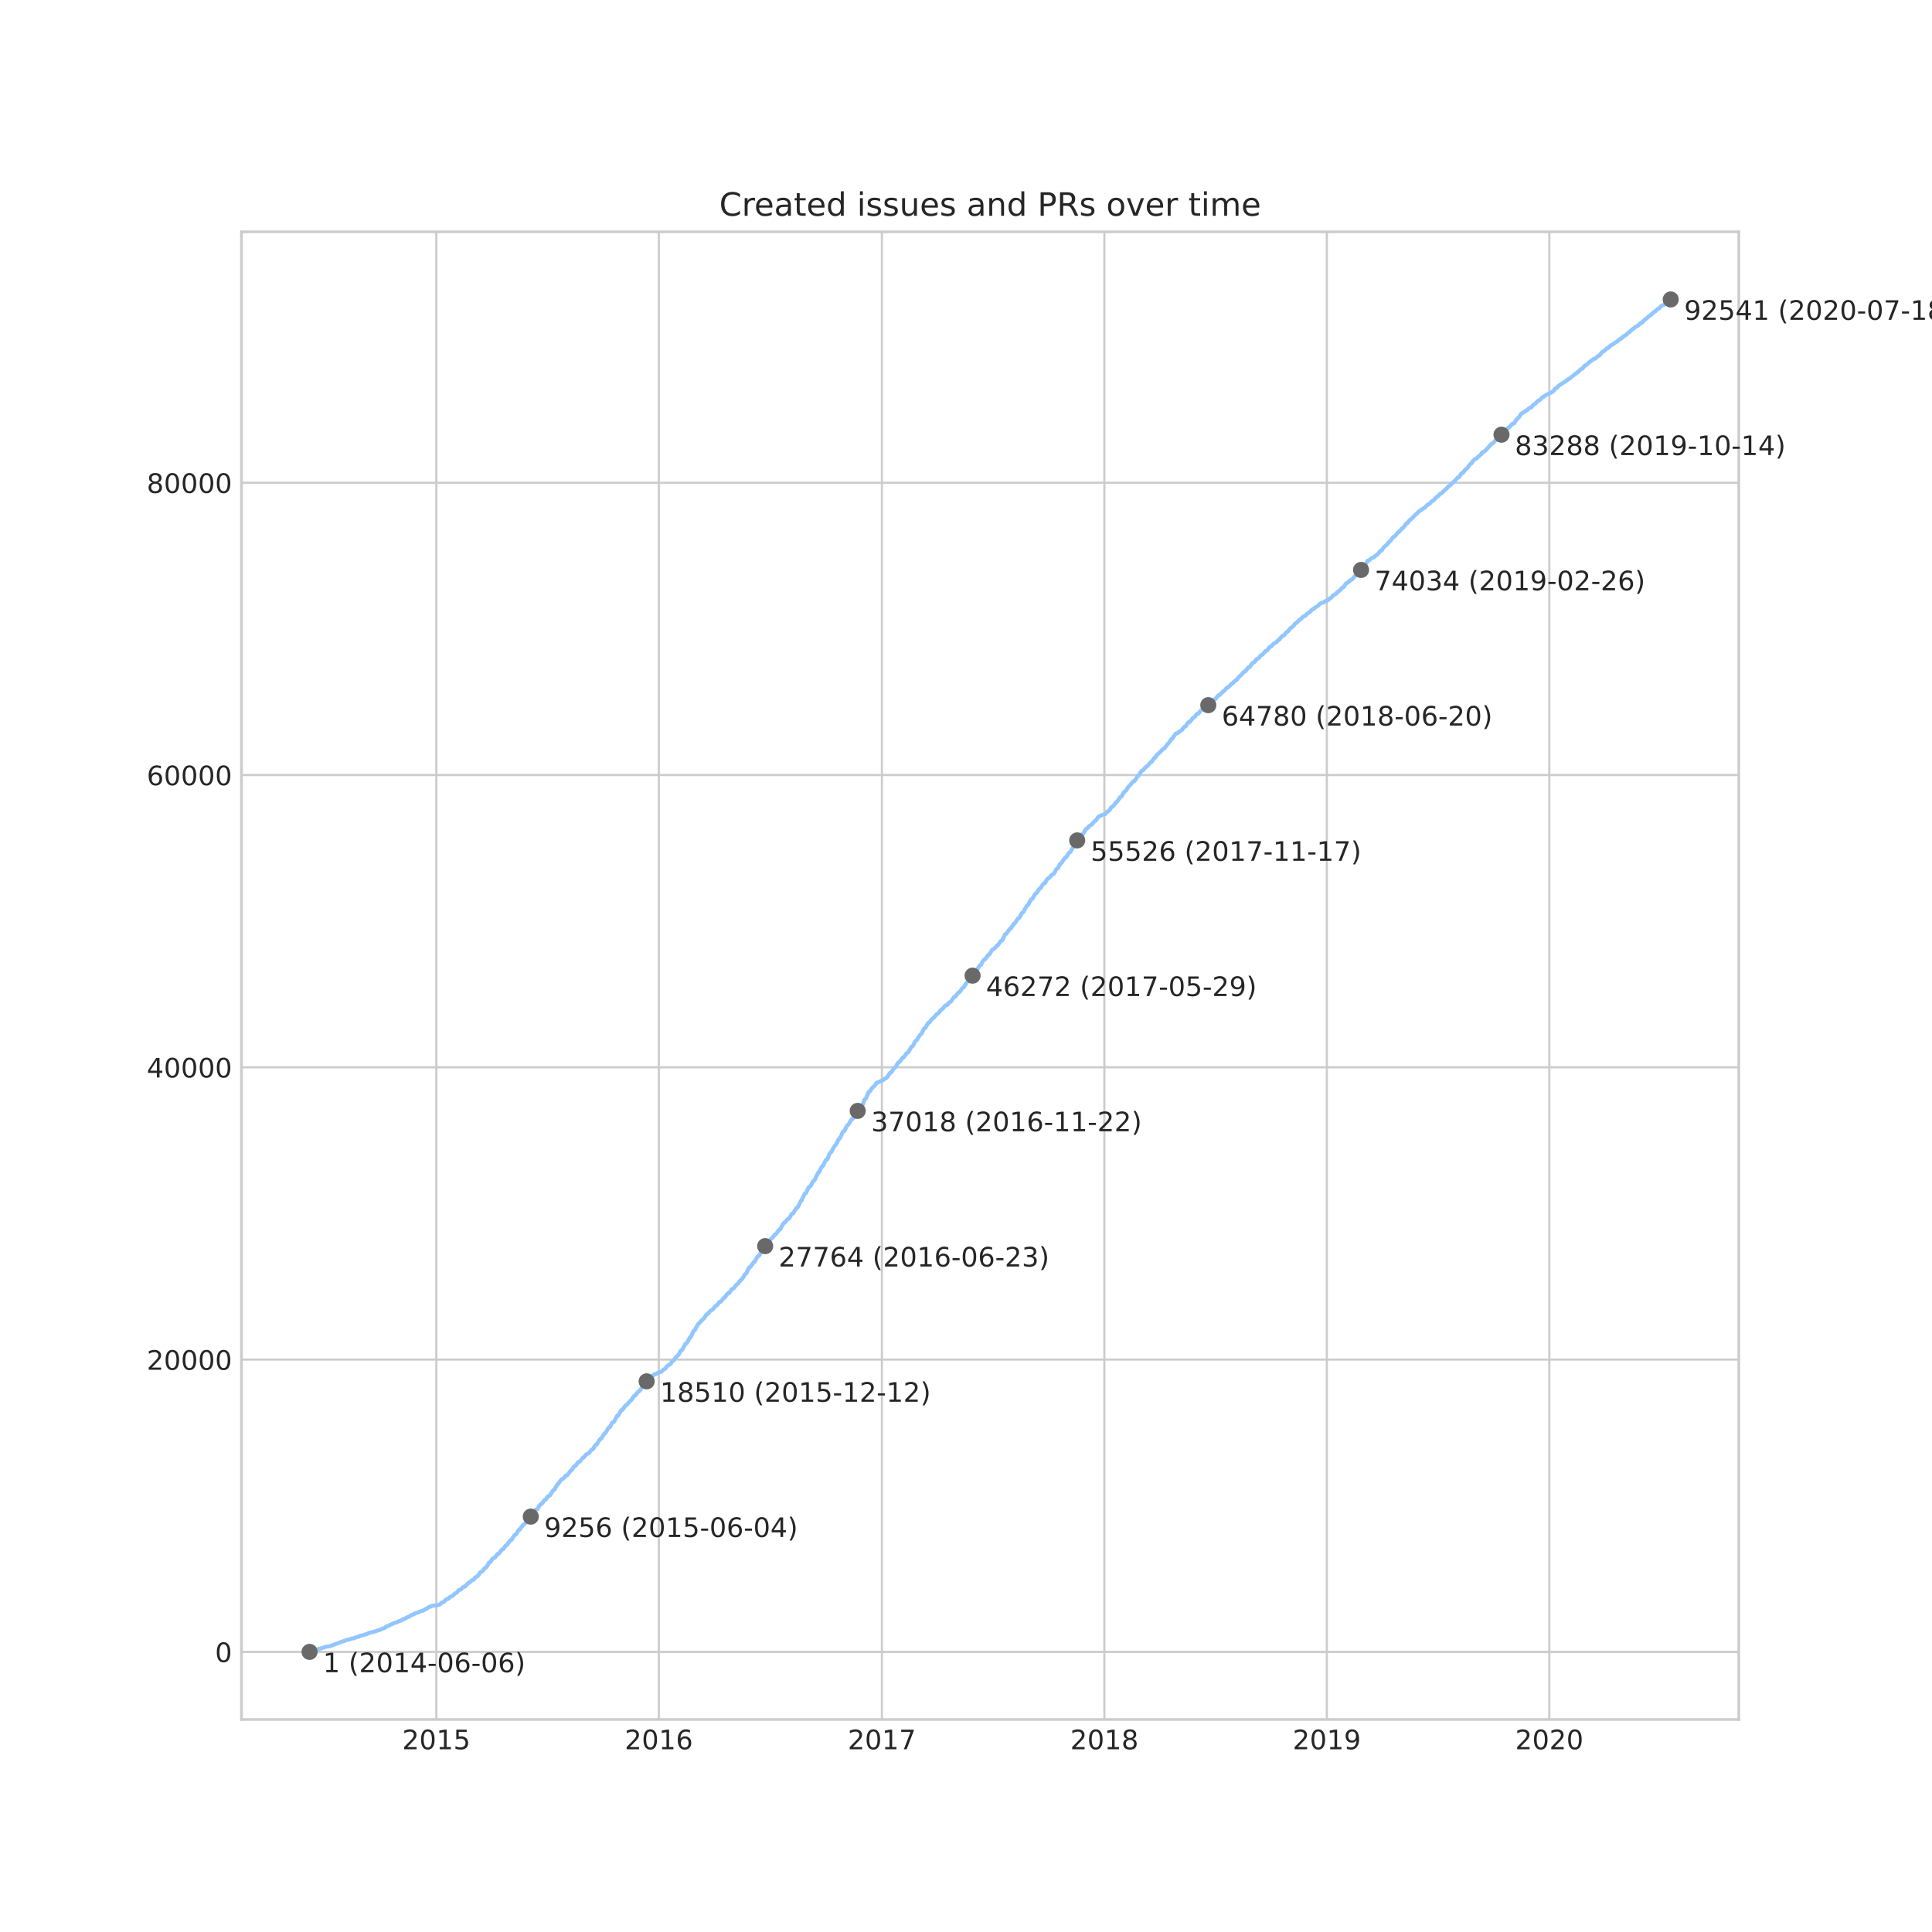 <?xml version="1.0" encoding="utf-8" standalone="no"?>
<!DOCTYPE svg PUBLIC "-//W3C//DTD SVG 1.1//EN"
  "http://www.w3.org/Graphics/SVG/1.1/DTD/svg11.dtd">
<!-- Created with matplotlib (https://matplotlib.org/) -->
<svg height="720pt" version="1.1" viewBox="0 0 720 720" width="720pt" xmlns="http://www.w3.org/2000/svg" xmlns:xlink="http://www.w3.org/1999/xlink">
 <defs>
  <style type="text/css">
*{stroke-linecap:butt;stroke-linejoin:round;}
  </style>
 </defs>
 <g id="figure_1">
  <g id="patch_1">
   <path d="M 0 720 
L 720 720 
L 720 0 
L 0 0 
z
" style="fill:#ffffff;"/>
  </g>
  <g id="axes_1">
   <g id="patch_2">
    <path d="M 90 640.8 
L 648 640.8 
L 648 86.4 
L 90 86.4 
z
" style="fill:#ffffff;"/>
   </g>
   <g id="matplotlib.axis_1">
    <g id="xtick_1">
     <g id="line2d_1">
      <path clip-path="url(#p0ae4da2dad)" d="M 162.611 640.8 
L 162.611 86.4 
" style="fill:none;stroke:#cccccc;stroke-linecap:round;stroke-width:0.8;"/>
     </g>
     <g id="line2d_2"/>
     <g id="text_1">
      <!-- 2015 -->
      <defs>
       <path d="M 19.188 8.297 
L 53.609 8.297 
L 53.609 0 
L 7.328 0 
L 7.328 8.297 
Q 12.938 14.109 22.625 23.891 
Q 32.328 33.688 34.812 36.531 
Q 39.547 41.844 41.422 45.531 
Q 43.312 49.219 43.312 52.781 
Q 43.312 58.594 39.234 62.25 
Q 35.156 65.922 28.609 65.922 
Q 23.969 65.922 18.812 64.312 
Q 13.672 62.703 7.812 59.422 
L 7.812 69.391 
Q 13.766 71.781 18.938 73 
Q 24.125 74.219 28.422 74.219 
Q 39.75 74.219 46.484 68.547 
Q 53.219 62.891 53.219 53.422 
Q 53.219 48.922 51.531 44.891 
Q 49.859 40.875 45.406 35.406 
Q 44.188 33.984 37.641 27.219 
Q 31.109 20.453 19.188 8.297 
z
" id="DejaVuSans-50"/>
       <path d="M 31.781 66.406 
Q 24.172 66.406 20.328 58.906 
Q 16.5 51.422 16.5 36.375 
Q 16.5 21.391 20.328 13.891 
Q 24.172 6.391 31.781 6.391 
Q 39.453 6.391 43.281 13.891 
Q 47.125 21.391 47.125 36.375 
Q 47.125 51.422 43.281 58.906 
Q 39.453 66.406 31.781 66.406 
z
M 31.781 74.219 
Q 44.047 74.219 50.516 64.516 
Q 56.984 54.828 56.984 36.375 
Q 56.984 17.969 50.516 8.266 
Q 44.047 -1.422 31.781 -1.422 
Q 19.531 -1.422 13.062 8.266 
Q 6.594 17.969 6.594 36.375 
Q 6.594 54.828 13.062 64.516 
Q 19.531 74.219 31.781 74.219 
z
" id="DejaVuSans-48"/>
       <path d="M 12.406 8.297 
L 28.516 8.297 
L 28.516 63.922 
L 10.984 60.406 
L 10.984 69.391 
L 28.422 72.906 
L 38.281 72.906 
L 38.281 8.297 
L 54.391 8.297 
L 54.391 0 
L 12.406 0 
z
" id="DejaVuSans-49"/>
       <path d="M 10.797 72.906 
L 49.516 72.906 
L 49.516 64.594 
L 19.828 64.594 
L 19.828 46.734 
Q 21.969 47.469 24.109 47.828 
Q 26.266 48.188 28.422 48.188 
Q 40.625 48.188 47.75 41.5 
Q 54.891 34.812 54.891 23.391 
Q 54.891 11.625 47.562 5.094 
Q 40.234 -1.422 26.906 -1.422 
Q 22.312 -1.422 17.547 -0.641 
Q 12.797 0.141 7.719 1.703 
L 7.719 11.625 
Q 12.109 9.234 16.797 8.062 
Q 21.484 6.891 26.703 6.891 
Q 35.156 6.891 40.078 11.328 
Q 45.016 15.766 45.016 23.391 
Q 45.016 31 40.078 35.438 
Q 35.156 39.891 26.703 39.891 
Q 22.75 39.891 18.812 39.016 
Q 14.891 38.141 10.797 36.281 
z
" id="DejaVuSans-53"/>
      </defs>
      <g style="fill:#262626;" transform="translate(149.886 651.898)scale(0.1 -0.1)">
       <use xlink:href="#DejaVuSans-50"/>
       <use x="63.623" xlink:href="#DejaVuSans-48"/>
       <use x="127.246" xlink:href="#DejaVuSans-49"/>
       <use x="190.869" xlink:href="#DejaVuSans-53"/>
      </g>
     </g>
    </g>
    <g id="xtick_2">
     <g id="line2d_3">
      <path clip-path="url(#p0ae4da2dad)" d="M 245.52 640.8 
L 245.52 86.4 
" style="fill:none;stroke:#cccccc;stroke-linecap:round;stroke-width:0.8;"/>
     </g>
     <g id="line2d_4"/>
     <g id="text_2">
      <!-- 2016 -->
      <defs>
       <path d="M 33.016 40.375 
Q 26.375 40.375 22.484 35.828 
Q 18.609 31.297 18.609 23.391 
Q 18.609 15.531 22.484 10.953 
Q 26.375 6.391 33.016 6.391 
Q 39.656 6.391 43.531 10.953 
Q 47.406 15.531 47.406 23.391 
Q 47.406 31.297 43.531 35.828 
Q 39.656 40.375 33.016 40.375 
z
M 52.594 71.297 
L 52.594 62.312 
Q 48.875 64.062 45.094 64.984 
Q 41.312 65.922 37.594 65.922 
Q 27.828 65.922 22.672 59.328 
Q 17.531 52.734 16.797 39.406 
Q 19.672 43.656 24.016 45.922 
Q 28.375 48.188 33.594 48.188 
Q 44.578 48.188 50.953 41.516 
Q 57.328 34.859 57.328 23.391 
Q 57.328 12.156 50.688 5.359 
Q 44.047 -1.422 33.016 -1.422 
Q 20.359 -1.422 13.672 8.266 
Q 6.984 17.969 6.984 36.375 
Q 6.984 53.656 15.188 63.938 
Q 23.391 74.219 37.203 74.219 
Q 40.922 74.219 44.703 73.484 
Q 48.484 72.75 52.594 71.297 
z
" id="DejaVuSans-54"/>
      </defs>
      <g style="fill:#262626;" transform="translate(232.795 651.898)scale(0.1 -0.1)">
       <use xlink:href="#DejaVuSans-50"/>
       <use x="63.623" xlink:href="#DejaVuSans-48"/>
       <use x="127.246" xlink:href="#DejaVuSans-49"/>
       <use x="190.869" xlink:href="#DejaVuSans-54"/>
      </g>
     </g>
    </g>
    <g id="xtick_3">
     <g id="line2d_5">
      <path clip-path="url(#p0ae4da2dad)" d="M 328.656 640.8 
L 328.656 86.4 
" style="fill:none;stroke:#cccccc;stroke-linecap:round;stroke-width:0.8;"/>
     </g>
     <g id="line2d_6"/>
     <g id="text_3">
      <!-- 2017 -->
      <defs>
       <path d="M 8.203 72.906 
L 55.078 72.906 
L 55.078 68.703 
L 28.609 0 
L 18.312 0 
L 43.219 64.594 
L 8.203 64.594 
z
" id="DejaVuSans-55"/>
      </defs>
      <g style="fill:#262626;" transform="translate(315.931 651.898)scale(0.1 -0.1)">
       <use xlink:href="#DejaVuSans-50"/>
       <use x="63.623" xlink:href="#DejaVuSans-48"/>
       <use x="127.246" xlink:href="#DejaVuSans-49"/>
       <use x="190.869" xlink:href="#DejaVuSans-55"/>
      </g>
     </g>
    </g>
    <g id="xtick_4">
     <g id="line2d_7">
      <path clip-path="url(#p0ae4da2dad)" d="M 411.565 640.8 
L 411.565 86.4 
" style="fill:none;stroke:#cccccc;stroke-linecap:round;stroke-width:0.8;"/>
     </g>
     <g id="line2d_8"/>
     <g id="text_4">
      <!-- 2018 -->
      <defs>
       <path d="M 31.781 34.625 
Q 24.75 34.625 20.719 30.859 
Q 16.703 27.094 16.703 20.516 
Q 16.703 13.922 20.719 10.156 
Q 24.75 6.391 31.781 6.391 
Q 38.812 6.391 42.859 10.172 
Q 46.922 13.969 46.922 20.516 
Q 46.922 27.094 42.891 30.859 
Q 38.875 34.625 31.781 34.625 
z
M 21.922 38.812 
Q 15.578 40.375 12.031 44.719 
Q 8.5 49.078 8.5 55.328 
Q 8.5 64.062 14.719 69.141 
Q 20.953 74.219 31.781 74.219 
Q 42.672 74.219 48.875 69.141 
Q 55.078 64.062 55.078 55.328 
Q 55.078 49.078 51.531 44.719 
Q 48 40.375 41.703 38.812 
Q 48.828 37.156 52.797 32.312 
Q 56.781 27.484 56.781 20.516 
Q 56.781 9.906 50.312 4.234 
Q 43.844 -1.422 31.781 -1.422 
Q 19.734 -1.422 13.25 4.234 
Q 6.781 9.906 6.781 20.516 
Q 6.781 27.484 10.781 32.312 
Q 14.797 37.156 21.922 38.812 
z
M 18.312 54.391 
Q 18.312 48.734 21.844 45.562 
Q 25.391 42.391 31.781 42.391 
Q 38.141 42.391 41.719 45.562 
Q 45.312 48.734 45.312 54.391 
Q 45.312 60.062 41.719 63.234 
Q 38.141 66.406 31.781 66.406 
Q 25.391 66.406 21.844 63.234 
Q 18.312 60.062 18.312 54.391 
z
" id="DejaVuSans-56"/>
      </defs>
      <g style="fill:#262626;" transform="translate(398.84 651.898)scale(0.1 -0.1)">
       <use xlink:href="#DejaVuSans-50"/>
       <use x="63.623" xlink:href="#DejaVuSans-48"/>
       <use x="127.246" xlink:href="#DejaVuSans-49"/>
       <use x="190.869" xlink:href="#DejaVuSans-56"/>
      </g>
     </g>
    </g>
    <g id="xtick_5">
     <g id="line2d_9">
      <path clip-path="url(#p0ae4da2dad)" d="M 494.473 640.8 
L 494.473 86.4 
" style="fill:none;stroke:#cccccc;stroke-linecap:round;stroke-width:0.8;"/>
     </g>
     <g id="line2d_10"/>
     <g id="text_5">
      <!-- 2019 -->
      <defs>
       <path d="M 10.984 1.516 
L 10.984 10.5 
Q 14.703 8.734 18.5 7.812 
Q 22.312 6.891 25.984 6.891 
Q 35.75 6.891 40.891 13.453 
Q 46.047 20.016 46.781 33.406 
Q 43.953 29.203 39.594 26.953 
Q 35.25 24.703 29.984 24.703 
Q 19.047 24.703 12.672 31.312 
Q 6.297 37.938 6.297 49.422 
Q 6.297 60.641 12.938 67.422 
Q 19.578 74.219 30.609 74.219 
Q 43.266 74.219 49.922 64.516 
Q 56.594 54.828 56.594 36.375 
Q 56.594 19.141 48.406 8.859 
Q 40.234 -1.422 26.422 -1.422 
Q 22.703 -1.422 18.891 -0.688 
Q 15.094 0.047 10.984 1.516 
z
M 30.609 32.422 
Q 37.25 32.422 41.125 36.953 
Q 45.016 41.5 45.016 49.422 
Q 45.016 57.281 41.125 61.844 
Q 37.25 66.406 30.609 66.406 
Q 23.969 66.406 20.094 61.844 
Q 16.219 57.281 16.219 49.422 
Q 16.219 41.5 20.094 36.953 
Q 23.969 32.422 30.609 32.422 
z
" id="DejaVuSans-57"/>
      </defs>
      <g style="fill:#262626;" transform="translate(481.748 651.898)scale(0.1 -0.1)">
       <use xlink:href="#DejaVuSans-50"/>
       <use x="63.623" xlink:href="#DejaVuSans-48"/>
       <use x="127.246" xlink:href="#DejaVuSans-49"/>
       <use x="190.869" xlink:href="#DejaVuSans-57"/>
      </g>
     </g>
    </g>
    <g id="xtick_6">
     <g id="line2d_11">
      <path clip-path="url(#p0ae4da2dad)" d="M 577.382 640.8 
L 577.382 86.4 
" style="fill:none;stroke:#cccccc;stroke-linecap:round;stroke-width:0.8;"/>
     </g>
     <g id="line2d_12"/>
     <g id="text_6">
      <!-- 2020 -->
      <g style="fill:#262626;" transform="translate(564.657 651.898)scale(0.1 -0.1)">
       <use xlink:href="#DejaVuSans-50"/>
       <use x="63.623" xlink:href="#DejaVuSans-48"/>
       <use x="127.246" xlink:href="#DejaVuSans-50"/>
       <use x="190.869" xlink:href="#DejaVuSans-48"/>
      </g>
     </g>
    </g>
   </g>
   <g id="matplotlib.axis_2">
    <g id="ytick_1">
     <g id="line2d_13">
      <path clip-path="url(#p0ae4da2dad)" d="M 90 615.605 
L 648 615.605 
" style="fill:none;stroke:#cccccc;stroke-linecap:round;stroke-width:0.8;"/>
     </g>
     <g id="line2d_14"/>
     <g id="text_7">
      <!-- 0 -->
      <g style="fill:#262626;" transform="translate(80.138 619.405)scale(0.1 -0.1)">
       <use xlink:href="#DejaVuSans-48"/>
      </g>
     </g>
    </g>
    <g id="ytick_2">
     <g id="line2d_15">
      <path clip-path="url(#p0ae4da2dad)" d="M 90 506.68 
L 648 506.68 
" style="fill:none;stroke:#cccccc;stroke-linecap:round;stroke-width:0.8;"/>
     </g>
     <g id="line2d_16"/>
     <g id="text_8">
      <!-- 20000 -->
      <g style="fill:#262626;" transform="translate(54.688 510.479)scale(0.1 -0.1)">
       <use xlink:href="#DejaVuSans-50"/>
       <use x="63.623" xlink:href="#DejaVuSans-48"/>
       <use x="127.246" xlink:href="#DejaVuSans-48"/>
       <use x="190.869" xlink:href="#DejaVuSans-48"/>
       <use x="254.492" xlink:href="#DejaVuSans-48"/>
      </g>
     </g>
    </g>
    <g id="ytick_3">
     <g id="line2d_17">
      <path clip-path="url(#p0ae4da2dad)" d="M 90 397.754 
L 648 397.754 
" style="fill:none;stroke:#cccccc;stroke-linecap:round;stroke-width:0.8;"/>
     </g>
     <g id="line2d_18"/>
     <g id="text_9">
      <!-- 40000 -->
      <defs>
       <path d="M 37.797 64.312 
L 12.891 25.391 
L 37.797 25.391 
z
M 35.203 72.906 
L 47.609 72.906 
L 47.609 25.391 
L 58.016 25.391 
L 58.016 17.188 
L 47.609 17.188 
L 47.609 0 
L 37.797 0 
L 37.797 17.188 
L 4.891 17.188 
L 4.891 26.703 
z
" id="DejaVuSans-52"/>
      </defs>
      <g style="fill:#262626;" transform="translate(54.688 401.553)scale(0.1 -0.1)">
       <use xlink:href="#DejaVuSans-52"/>
       <use x="63.623" xlink:href="#DejaVuSans-48"/>
       <use x="127.246" xlink:href="#DejaVuSans-48"/>
       <use x="190.869" xlink:href="#DejaVuSans-48"/>
       <use x="254.492" xlink:href="#DejaVuSans-48"/>
      </g>
     </g>
    </g>
    <g id="ytick_4">
     <g id="line2d_19">
      <path clip-path="url(#p0ae4da2dad)" d="M 90 288.828 
L 648 288.828 
" style="fill:none;stroke:#cccccc;stroke-linecap:round;stroke-width:0.8;"/>
     </g>
     <g id="line2d_20"/>
     <g id="text_10">
      <!-- 60000 -->
      <g style="fill:#262626;" transform="translate(54.688 292.627)scale(0.1 -0.1)">
       <use xlink:href="#DejaVuSans-54"/>
       <use x="63.623" xlink:href="#DejaVuSans-48"/>
       <use x="127.246" xlink:href="#DejaVuSans-48"/>
       <use x="190.869" xlink:href="#DejaVuSans-48"/>
       <use x="254.492" xlink:href="#DejaVuSans-48"/>
      </g>
     </g>
    </g>
    <g id="ytick_5">
     <g id="line2d_21">
      <path clip-path="url(#p0ae4da2dad)" d="M 90 179.902 
L 648 179.902 
" style="fill:none;stroke:#cccccc;stroke-linecap:round;stroke-width:0.8;"/>
     </g>
     <g id="line2d_22"/>
     <g id="text_11">
      <!-- 80000 -->
      <g style="fill:#262626;" transform="translate(54.688 183.701)scale(0.1 -0.1)">
       <use xlink:href="#DejaVuSans-56"/>
       <use x="63.623" xlink:href="#DejaVuSans-48"/>
       <use x="127.246" xlink:href="#DejaVuSans-48"/>
       <use x="190.869" xlink:href="#DejaVuSans-48"/>
       <use x="254.492" xlink:href="#DejaVuSans-48"/>
      </g>
     </g>
    </g>
   </g>
   <g id="line2d_23">
    <path clip-path="url(#p0ae4da2dad)" d="M 115.364 615.6 
L 115.475 615.535 
L 116.675 615.186 
L 116.776 615.088 
L 117.552 614.941 
L 117.671 614.892 
L 118.033 614.761 
L 118.139 614.701 
L 118.49 614.565 
L 119.013 614.489 
L 119.42 614.364 
L 121.599 613.661 
L 122.845 613.509 
L 122.979 613.47 
L 123.23 613.362 
L 124.128 613.084 
L 124.242 612.986 
L 127.632 611.722 
L 127.74 611.7 
L 128.711 611.423 
L 128.827 611.308 
L 129.217 611.178 
L 129.906 611.009 
L 130.548 610.878 
L 130.627 610.84 
L 131.006 610.709 
L 131.049 610.649 
L 131.893 610.508 
L 132.867 610.11 
L 133.532 609.979 
L 133.588 609.952 
L 133.964 609.827 
L 134.045 609.723 
L 134.252 609.582 
L 134.991 609.473 
L 135.486 609.348 
L 136.247 609.043 
L 136.764 608.928 
L 136.877 608.901 
L 137.117 608.754 
L 137.645 608.482 
L 138.737 608.28 
L 138.864 608.204 
L 140.054 607.921 
L 140.13 607.85 
L 140.528 607.725 
L 140.641 607.659 
L 141.944 607.262 
L 142.078 607.229 
L 142.41 607 
L 142.478 606.968 
L 143.142 606.799 
L 143.726 606.407 
L 143.829 606.249 
L 143.98 606.107 
L 144.024 606.091 
L 144.825 605.938 
L 145.146 605.65 
L 145.347 605.524 
L 145.489 605.497 
L 147.168 604.751 
L 147.833 604.631 
L 148.123 604.441 
L 148.472 604.288 
L 148.588 604.195 
L 149.026 604.065 
L 149.18 604.027 
L 149.571 603.885 
L 150.375 603.351 
L 151.023 603.231 
L 151.356 602.948 
L 151.629 602.807 
L 152.221 602.529 
L 152.594 602.409 
L 153.123 602.033 
L 153.331 601.913 
L 153.44 601.892 
L 154.174 601.576 
L 154.29 601.456 
L 155.13 601.091 
L 155.738 600.966 
L 155.863 600.868 
L 156.677 600.519 
L 156.751 600.481 
L 157.394 600.345 
L 157.519 600.307 
L 157.839 600.154 
L 158.036 599.969 
L 158.533 599.691 
L 158.964 599.544 
L 159.049 599.49 
L 159.187 599.365 
L 159.3 599.288 
L 159.456 599.169 
L 159.587 599.092 
L 159.866 598.902 
L 159.936 598.831 
L 160.545 598.711 
L 160.638 598.662 
L 160.77 598.537 
L 160.842 598.477 
L 162.372 598.286 
L 162.88 598.243 
L 163.697 598.068 
L 163.82 597.943 
L 164.117 597.807 
L 164.264 597.573 
L 164.409 597.442 
L 164.528 597.328 
L 165.522 596.897 
L 165.868 596.451 
L 166.003 596.331 
L 166.264 596.042 
L 167.123 595.781 
L 167.594 595.247 
L 167.692 595.166 
L 167.824 595.046 
L 168.237 594.953 
L 168.707 594.681 
L 169.683 593.744 
L 170.113 593.619 
L 170.202 593.548 
L 170.306 593.417 
L 170.518 593.156 
L 170.643 592.96 
L 170.77 592.802 
L 170.873 592.677 
L 171.058 592.551 
L 171.106 592.519 
L 171.697 592.382 
L 171.889 592.208 
L 172.115 591.99 
L 172.227 591.772 
L 172.371 591.636 
L 172.689 591.391 
L 173.314 591.255 
L 173.771 590.672 
L 174.484 589.97 
L 174.829 589.839 
L 175.007 589.627 
L 175.277 589.501 
L 175.343 589.425 
L 175.51 589.305 
L 175.627 589.12 
L 175.834 588.913 
L 176.428 588.782 
L 176.547 588.641 
L 176.703 588.467 
L 176.775 588.412 
L 176.881 588.292 
L 177.02 588.015 
L 177.153 587.889 
L 177.335 587.748 
L 178.098 587.263 
L 178.295 587.018 
L 178.446 586.871 
L 178.569 586.566 
L 178.664 586.435 
L 178.8 586.19 
L 178.923 586.054 
L 179.039 585.901 
L 179.62 585.678 
L 179.769 585.564 
L 179.876 585.379 
L 179.98 585.297 
L 180.088 585.144 
L 180.408 584.692 
L 180.529 584.54 
L 180.768 584.366 
L 181.185 584.153 
L 181.306 583.952 
L 181.464 583.679 
L 181.572 583.559 
L 181.639 583.418 
L 181.832 583.124 
L 181.901 582.96 
L 182.205 582.345 
L 182.752 582.182 
L 182.863 581.953 
L 183.095 581.582 
L 183.217 581.446 
L 183.337 581.174 
L 183.453 581.054 
L 183.563 580.869 
L 184.233 580.559 
L 184.385 580.439 
L 185.553 579.061 
L 185.93 578.908 
L 186.629 578.048 
L 186.979 577.52 
L 187.547 577.313 
L 188.603 575.82 
L 189.054 575.695 
L 189.132 575.57 
L 189.183 575.417 
L 190.199 573.941 
L 190.68 573.805 
L 190.746 573.647 
L 190.851 573.5 
L 190.975 573.299 
L 191.101 573.092 
L 191.208 572.945 
L 191.349 572.765 
L 191.429 572.629 
L 191.566 572.422 
L 191.634 572.302 
L 191.727 572.095 
L 191.984 571.97 
L 192.31 571.801 
L 192.791 571.077 
L 192.92 570.853 
L 193.012 570.701 
L 193.113 570.505 
L 193.223 570.369 
L 193.356 570.151 
L 193.825 569.971 
L 194.174 569.252 
L 194.312 569.116 
L 195.069 568.146 
L 195.358 568.005 
L 195.473 567.885 
L 195.715 567.738 
L 195.919 567.466 
L 196.227 566.888 
L 196.378 566.703 
L 196.954 566.442 
L 197.089 566.316 
L 197.237 566.131 
L 197.639 565.429 
L 197.788 565.249 
L 197.931 565.015 
L 198.049 564.802 
L 198.121 564.753 
L 198.599 564.612 
L 198.68 564.448 
L 198.803 564.203 
L 198.887 564.056 
L 199.355 563.038 
L 199.589 562.771 
L 199.644 562.586 
L 200.29 562.471 
L 200.582 561.861 
L 200.708 561.742 
L 200.848 561.42 
L 200.944 561.246 
L 201.068 561.017 
L 201.176 560.881 
L 201.401 560.614 
L 201.848 560.478 
L 202.027 560.266 
L 202.092 560.113 
L 202.302 559.868 
L 202.581 559.454 
L 202.791 559.155 
L 202.922 559.024 
L 203.411 558.866 
L 203.594 558.539 
L 203.675 558.414 
L 203.821 558.136 
L 203.929 557.956 
L 204.073 557.809 
L 205.095 557.139 
L 205.234 556.922 
L 205.285 556.753 
L 205.858 555.772 
L 205.965 555.609 
L 206.117 555.429 
L 206.47 555.326 
L 206.598 555.184 
L 206.852 554.7 
L 207.113 554.171 
L 207.27 553.986 
L 207.645 553.278 
L 207.808 553.164 
L 207.899 553.028 
L 208.127 552.908 
L 208.283 552.543 
L 208.438 552.374 
L 209.136 551.524 
L 209.315 551.334 
L 209.904 551.029 
L 210.076 550.816 
L 210.196 550.718 
L 210.354 550.544 
L 210.829 549.929 
L 211.362 549.787 
L 212.619 548.164 
L 212.985 547.913 
L 213.1 547.777 
L 213.243 547.565 
L 213.384 547.407 
L 213.712 546.813 
L 213.813 546.666 
L 213.906 546.519 
L 214.083 546.394 
L 214.547 546.236 
L 214.74 545.936 
L 215.201 545.267 
L 215.461 544.956 
L 215.544 544.793 
L 216.116 544.64 
L 216.25 544.455 
L 216.429 544.232 
L 216.54 544.079 
L 216.767 543.763 
L 217.068 543.426 
L 217.185 543.23 
L 217.663 543.083 
L 217.921 542.745 
L 218.08 542.429 
L 218.301 542.173 
L 218.441 542.048 
L 218.797 541.819 
L 219.255 541.661 
L 219.57 541.421 
L 219.767 541.116 
L 220.513 540.251 
L 220.935 540.076 
L 221.146 539.831 
L 221.322 539.499 
L 221.423 539.259 
L 221.534 539.139 
L 221.783 538.764 
L 221.898 538.53 
L 221.998 538.464 
L 222.389 538.317 
L 222.697 537.767 
L 222.786 537.615 
L 222.914 537.418 
L 223.358 536.705 
L 223.444 536.547 
L 223.599 536.346 
L 224.045 536.166 
L 224.389 535.654 
L 224.536 535.398 
L 224.589 535.18 
L 224.711 535.028 
L 224.789 534.886 
L 225.341 534.151 
L 225.681 534.031 
L 225.808 533.699 
L 225.926 533.546 
L 226.246 532.936 
L 226.602 532.386 
L 226.715 532.119 
L 227.311 531.776 
L 228.13 530.246 
L 228.255 530.077 
L 228.369 530.022 
L 228.861 529.837 
L 229.713 528.171 
L 229.809 528.034 
L 229.94 527.73 
L 230.409 527.566 
L 230.484 527.419 
L 230.69 526.962 
L 230.923 526.575 
L 231.034 526.357 
L 231.145 526.226 
L 231.323 525.823 
L 231.401 525.687 
L 231.534 525.513 
L 232.047 525.366 
L 232.153 525.143 
L 232.3 524.963 
L 232.656 524.407 
L 232.785 524.222 
L 233.247 523.688 
L 233.625 523.498 
L 233.718 523.362 
L 233.872 523.231 
L 233.984 523.062 
L 234.955 521.967 
L 235.225 521.842 
L 235.357 521.63 
L 235.758 521.02 
L 235.92 520.802 
L 236.121 520.502 
L 236.192 520.339 
L 236.31 520.203 
L 236.766 520.045 
L 236.967 519.696 
L 237.574 518.917 
L 237.732 518.759 
L 237.844 518.683 
L 238.455 518.204 
L 238.574 518.057 
L 238.888 517.616 
L 239.017 517.349 
L 239.165 517.131 
L 239.342 516.919 
L 239.635 516.723 
L 239.921 516.603 
L 240.171 516.26 
L 240.299 515.927 
L 241.07 514.756 
L 241.558 514.588 
L 242.342 513.384 
L 242.449 513.27 
L 242.568 513.123 
L 242.671 513.068 
L 243.162 512.845 
L 243.269 512.725 
L 243.489 512.464 
L 243.631 512.3 
L 244.154 512.104 
L 244.726 511.924 
L 245.196 511.598 
L 245.41 511.489 
L 246.35 511.271 
L 246.941 510.71 
L 247.112 510.579 
L 247.258 510.448 
L 247.674 510.209 
L 247.967 510.051 
L 248.174 509.751 
L 248.214 509.615 
L 248.334 509.446 
L 248.459 509.299 
L 248.937 508.853 
L 249.024 508.766 
L 249.501 508.597 
L 249.625 508.482 
L 249.765 508.395 
L 249.966 508.21 
L 250.098 507.954 
L 250.223 507.856 
L 250.269 507.725 
L 250.384 507.529 
L 250.468 507.398 
L 250.587 507.148 
L 251.062 506.995 
L 251.18 506.843 
L 251.264 506.652 
L 251.528 506.32 
L 251.614 506.189 
L 251.722 506.026 
L 251.869 505.83 
L 252.08 505.563 
L 252.771 505.024 
L 252.963 504.724 
L 253.094 504.447 
L 253.202 504.321 
L 253.322 504.016 
L 253.693 503.33 
L 253.833 503.232 
L 254.317 502.954 
L 254.557 502.453 
L 254.631 502.246 
L 254.754 502.126 
L 254.828 501.952 
L 255.398 500.836 
L 255.824 500.651 
L 256.191 500.106 
L 256.326 499.926 
L 256.399 499.714 
L 256.522 499.485 
L 256.809 498.979 
L 256.946 498.674 
L 257.566 498.064 
L 257.8 497.421 
L 257.913 497.247 
L 257.968 497.083 
L 258.109 496.713 
L 258.234 496.43 
L 258.401 496.206 
L 258.475 496.027 
L 258.593 495.89 
L 258.981 495.673 
L 259.098 495.515 
L 259.137 495.373 
L 259.259 495.084 
L 259.332 494.91 
L 260.212 493.363 
L 260.566 493.151 
L 260.71 492.922 
L 262.098 491.495 
L 262.308 491.354 
L 262.57 490.945 
L 262.716 490.793 
L 262.91 490.45 
L 262.99 490.275 
L 263.15 490.068 
L 263.631 489.698 
L 263.863 489.54 
L 264.366 488.887 
L 264.477 488.783 
L 265.156 488.217 
L 265.478 488.097 
L 265.874 487.661 
L 265.961 487.53 
L 266.085 487.432 
L 266.158 487.296 
L 266.27 487.16 
L 266.361 487.035 
L 266.469 486.85 
L 267.074 486.545 
L 267.296 486.289 
L 267.531 485.973 
L 267.655 485.788 
L 267.788 485.597 
L 267.896 485.428 
L 267.986 485.297 
L 268.16 485.227 
L 268.653 485.08 
L 268.916 484.726 
L 269.87 483.576 
L 270.215 483.429 
L 270.59 482.814 
L 270.699 482.64 
L 270.798 482.454 
L 271.045 482.269 
L 271.161 482.1 
L 271.233 481.997 
L 271.8 481.828 
L 271.865 481.659 
L 272.027 481.447 
L 272.266 481.077 
L 272.568 480.619 
L 272.741 480.418 
L 272.841 480.352 
L 273.316 480.211 
L 273.487 480.042 
L 273.625 479.9 
L 273.766 479.715 
L 273.862 479.562 
L 273.978 479.377 
L 274.121 479.154 
L 274.286 478.947 
L 275.241 478.114 
L 275.589 477.52 
L 275.782 477.34 
L 276.727 476.447 
L 276.848 476.169 
L 277.04 475.924 
L 277.373 475.222 
L 277.498 475.058 
L 277.604 474.9 
L 278.122 474.563 
L 278.224 474.28 
L 278.312 474.143 
L 278.466 473.653 
L 278.596 473.49 
L 278.829 472.994 
L 278.885 472.858 
L 278.999 472.706 
L 279.096 472.51 
L 279.213 472.352 
L 279.451 472.221 
L 279.551 472.177 
L 279.729 472.057 
L 280.909 470.326 
L 281.257 470.195 
L 281.362 470.026 
L 281.456 469.852 
L 281.645 469.416 
L 281.751 469.285 
L 281.827 469.111 
L 281.961 468.861 
L 282.084 468.659 
L 282.195 468.528 
L 282.329 468.283 
L 282.459 468.218 
L 282.968 467.886 
L 283.334 467.172 
L 283.42 466.938 
L 283.549 466.6 
L 283.638 466.442 
L 284.244 465.762 
L 284.696 465.315 
L 284.805 465.081 
L 285.025 464.591 
L 285.248 464.193 
L 285.366 463.997 
L 285.469 463.823 
L 285.591 463.687 
L 286.049 463.485 
L 286.191 463.3 
L 286.376 463.06 
L 286.495 462.897 
L 286.642 462.657 
L 286.836 462.374 
L 287.028 462.069 
L 287.185 461.786 
L 287.58 461.622 
L 288.434 460.571 
L 288.705 460.119 
L 289.172 459.939 
L 289.309 459.776 
L 289.437 459.569 
L 289.977 458.796 
L 290.082 458.698 
L 290.213 458.507 
L 290.349 458.295 
L 290.769 458.153 
L 290.995 457.69 
L 291.071 457.543 
L 291.349 456.96 
L 291.549 456.53 
L 292.102 455.795 
L 292.446 455.626 
L 293.439 454.439 
L 293.505 454.362 
L 293.998 454.215 
L 294.097 454.047 
L 294.524 453.344 
L 294.651 453.072 
L 294.76 452.897 
L 295.069 452.375 
L 295.603 452.179 
L 295.718 451.999 
L 296.182 451.116 
L 296.299 450.942 
L 296.51 450.654 
L 296.588 450.468 
L 296.667 450.278 
L 297.066 450.12 
L 297.276 449.858 
L 297.406 449.695 
L 297.517 449.493 
L 298.454 447.571 
L 298.797 447.326 
L 298.947 446.77 
L 299.022 446.634 
L 299.954 444.761 
L 300.402 444.586 
L 300.693 443.884 
L 300.806 443.715 
L 301.134 442.985 
L 301.346 442.506 
L 301.41 442.37 
L 301.56 442.299 
L 301.827 442.212 
L 301.971 442.054 
L 302.069 441.999 
L 302.175 441.869 
L 302.301 441.585 
L 302.641 440.992 
L 302.896 440.393 
L 303.203 440.039 
L 303.522 439.881 
L 304.89 437.087 
L 305.17 436.945 
L 305.312 436.673 
L 305.455 436.395 
L 305.569 436.15 
L 305.652 435.981 
L 305.806 435.605 
L 305.892 435.431 
L 306.45 434.598 
L 306.744 434.413 
L 306.961 434.031 
L 307.034 433.814 
L 307.161 433.558 
L 307.746 432.31 
L 308.119 432.18 
L 308.323 432.016 
L 308.531 431.564 
L 308.61 431.395 
L 308.73 431.161 
L 308.821 431.009 
L 308.936 430.491 
L 309.046 430.257 
L 309.23 429.86 
L 309.615 429.369 
L 309.868 429.233 
L 310.106 428.71 
L 310.194 428.574 
L 310.688 427.643 
L 310.801 427.409 
L 311.104 426.946 
L 311.56 426.565 
L 311.808 426.036 
L 312.288 425.061 
L 312.405 424.811 
L 312.821 424.244 
L 313.077 424.114 
L 313.191 423.803 
L 313.376 423.455 
L 313.517 423.074 
L 314.134 421.766 
L 314.366 421.636 
L 314.721 421.423 
L 315.238 420.356 
L 315.377 420.062 
L 315.624 419.626 
L 315.759 419.359 
L 316.166 419.109 
L 316.298 418.923 
L 316.522 418.51 
L 316.985 417.731 
L 317.057 417.584 
L 317.184 417.388 
L 317.293 417.23 
L 317.424 417.11 
L 317.818 416.919 
L 318.114 416.467 
L 318.196 416.298 
L 318.569 415.525 
L 318.635 415.318 
L 318.827 414.888 
L 318.896 414.73 
L 319.011 414.67 
L 319.12 414.545 
L 319.216 414.517 
L 319.433 414.381 
L 319.644 413.978 
L 320.082 413.139 
L 320.705 412.644 
L 321.029 412.502 
L 321.142 412.312 
L 321.637 411.304 
L 321.75 410.999 
L 321.901 410.591 
L 322.011 410.22 
L 322.08 409.953 
L 322.182 409.785 
L 322.658 409.436 
L 322.813 409.077 
L 322.984 408.733 
L 323.117 408.439 
L 323.213 408.156 
L 323.34 407.906 
L 323.429 407.726 
L 323.676 407.045 
L 323.874 406.925 
L 324.244 406.68 
L 324.431 406.31 
L 324.654 405.939 
L 324.766 405.776 
L 324.872 405.656 
L 324.99 405.482 
L 325.524 404.954 
L 325.823 404.807 
L 325.935 404.589 
L 326.704 403.505 
L 327.644 403.238 
L 327.944 403.031 
L 328.052 402.939 
L 329.326 402.438 
L 329.547 402.16 
L 329.676 402.034 
L 330.444 401.61 
L 330.609 401.457 
L 330.785 401.196 
L 330.894 401.049 
L 331.146 400.608 
L 331.248 400.455 
L 331.352 400.308 
L 331.458 400.112 
L 331.583 399.932 
L 331.676 399.823 
L 332.154 399.671 
L 332.752 398.701 
L 333.248 397.961 
L 333.642 397.814 
L 334.56 396.256 
L 334.676 396.125 
L 335.135 395.749 
L 335.386 395.613 
L 335.503 395.423 
L 335.643 395.27 
L 335.948 394.775 
L 336.118 394.513 
L 336.274 394.344 
L 336.476 394.083 
L 336.885 393.936 
L 337.012 393.74 
L 337.159 393.549 
L 337.246 393.402 
L 337.635 392.852 
L 337.798 392.612 
L 337.94 392.454 
L 338.594 392.035 
L 338.749 391.714 
L 338.83 391.567 
L 338.939 391.398 
L 339.652 390.145 
L 340.199 389.764 
L 340.4 389.454 
L 340.464 389.29 
L 340.725 388.729 
L 341.12 388.021 
L 341.262 387.918 
L 341.776 387.487 
L 341.96 387.112 
L 342.027 386.948 
L 342.151 386.681 
L 342.245 386.545 
L 343.068 385.494 
L 343.328 385.336 
L 343.484 385.042 
L 343.592 384.884 
L 343.718 384.552 
L 343.838 384.378 
L 344.159 383.702 
L 344.291 383.506 
L 344.422 383.283 
L 344.864 383.092 
L 345.029 382.76 
L 345.312 382.286 
L 345.416 382.145 
L 345.578 381.834 
L 345.654 381.698 
L 345.779 381.469 
L 345.889 381.235 
L 345.998 381.132 
L 346.496 380.941 
L 346.58 380.778 
L 346.725 380.538 
L 346.982 380.14 
L 347.795 379.345 
L 348.057 379.22 
L 348.603 378.528 
L 348.804 378.294 
L 348.969 378.093 
L 349.087 377.929 
L 349.352 377.804 
L 349.704 377.624 
L 350.2 376.965 
L 350.329 376.775 
L 350.488 376.502 
L 351.416 375.849 
L 351.854 375.211 
L 351.987 375.075 
L 352.137 374.885 
L 352.266 374.727 
L 352.941 374.607 
L 353.563 373.812 
L 353.673 373.703 
L 353.827 373.539 
L 354.088 373.392 
L 354.381 373.234 
L 354.577 372.93 
L 354.682 372.772 
L 354.923 372.565 
L 355.066 372.32 
L 355.214 372.047 
L 355.341 371.808 
L 355.567 371.562 
L 356.092 371.361 
L 356.21 371.154 
L 356.487 370.8 
L 356.725 370.408 
L 356.837 370.195 
L 357.359 369.858 
L 357.641 369.645 
L 357.757 369.493 
L 357.94 369.264 
L 358.46 368.502 
L 358.546 368.349 
L 358.657 368.186 
L 359.147 367.941 
L 359.726 366.982 
L 359.84 366.792 
L 360.553 365.904 
L 360.772 365.762 
L 360.889 365.528 
L 361 365.375 
L 361.779 363.992 
L 361.887 363.823 
L 362.205 363.709 
L 362.473 363.573 
L 362.659 363.437 
L 363.298 362.238 
L 363.464 361.961 
L 363.918 361.699 
L 364.058 361.503 
L 365.034 359.897 
L 365.606 359.548 
L 365.759 359.183 
L 365.907 358.867 
L 366.117 358.415 
L 366.297 358.165 
L 366.855 357.593 
L 367.214 357.424 
L 367.371 357.184 
L 367.487 356.983 
L 367.773 356.591 
L 367.952 356.34 
L 368.072 356.204 
L 368.142 356.057 
L 368.275 355.888 
L 368.734 355.703 
L 368.844 355.398 
L 369.763 353.955 
L 369.845 353.927 
L 370.252 353.764 
L 370.832 353.241 
L 370.938 353.11 
L 371.078 352.963 
L 371.178 352.816 
L 371.258 352.686 
L 371.654 352.359 
L 371.896 352.223 
L 372.091 351.896 
L 372.249 351.738 
L 372.494 351.389 
L 372.6 351.237 
L 372.68 351.106 
L 373.024 350.649 
L 373.493 350.485 
L 373.649 350.148 
L 373.79 349.875 
L 373.889 349.581 
L 373.985 349.451 
L 374.584 348.176 
L 375.076 347.953 
L 375.193 347.735 
L 376.281 346.194 
L 376.669 346.041 
L 377.884 344.233 
L 378.234 344.059 
L 378.334 343.901 
L 378.858 343.062 
L 378.989 342.839 
L 379.144 342.605 
L 379.322 342.349 
L 379.833 342.076 
L 380.003 341.771 
L 380.116 341.581 
L 380.253 341.336 
L 380.305 341.183 
L 380.421 340.943 
L 380.58 340.687 
L 380.761 340.437 
L 380.895 340.203 
L 381.005 340.088 
L 381.374 339.936 
L 381.695 339.315 
L 381.91 338.847 
L 382.175 338.4 
L 382.296 338.177 
L 382.622 337.659 
L 383.298 337.011 
L 383.76 336.02 
L 384.271 335.181 
L 384.624 335.04 
L 384.767 334.871 
L 384.889 334.691 
L 385.449 333.705 
L 385.783 333.161 
L 386.303 332.785 
L 386.467 332.6 
L 386.657 332.246 
L 387.079 331.592 
L 387.196 331.402 
L 387.349 331.2 
L 387.738 331.037 
L 387.892 330.775 
L 388.088 330.443 
L 388.224 330.258 
L 388.332 330.062 
L 388.755 329.463 
L 389.064 329.245 
L 389.105 329.218 
L 389.396 329.098 
L 389.474 328.94 
L 389.67 328.667 
L 389.747 328.499 
L 389.856 328.275 
L 389.956 328.123 
L 390.228 327.687 
L 391.189 326.974 
L 391.319 326.783 
L 391.704 326.315 
L 391.984 326.031 
L 392.234 325.923 
L 392.635 325.765 
L 392.781 325.541 
L 393.198 324.822 
L 393.622 323.956 
L 394.251 323.548 
L 394.374 323.292 
L 394.522 322.976 
L 394.722 322.617 
L 394.857 322.317 
L 395.007 322.067 
L 395.111 321.92 
L 395.755 321.413 
L 395.87 321.13 
L 395.984 320.988 
L 396.112 320.705 
L 396.93 319.648 
L 397.337 319.501 
L 397.461 319.278 
L 397.68 318.913 
L 397.773 318.777 
L 397.885 318.559 
L 398.013 318.379 
L 398.127 318.172 
L 398.442 317.748 
L 398.894 317.53 
L 398.982 317.377 
L 399.112 317.17 
L 399.215 316.958 
L 400.057 315.433 
L 400.371 315.27 
L 400.472 315.166 
L 400.525 315.035 
L 400.703 314.687 
L 400.988 314.017 
L 401.104 313.805 
L 401.371 313.32 
L 402.004 312.721 
L 402.175 312.47 
L 402.293 312.149 
L 402.528 311.828 
L 403.249 310.864 
L 403.683 310.711 
L 404.419 309.409 
L 404.555 309.257 
L 404.698 308.974 
L 405.056 308.739 
L 405.324 308.549 
L 405.848 307.961 
L 406.131 307.71 
L 406.535 307.46 
L 406.868 307.285 
L 407.016 307.089 
L 407.363 306.621 
L 408.123 305.891 
L 408.463 305.722 
L 408.596 305.461 
L 408.703 305.292 
L 408.858 305.074 
L 409.048 304.813 
L 409.173 304.628 
L 409.44 304.366 
L 409.548 304.225 
L 410.022 304.067 
L 410.533 303.849 
L 410.658 303.751 
L 411.563 303.478 
L 411.911 303.342 
L 412.028 303.201 
L 412.333 302.874 
L 412.513 302.672 
L 412.615 302.509 
L 413.465 301.992 
L 413.717 301.55 
L 413.869 301.284 
L 414.086 300.951 
L 414.191 300.788 
L 414.785 300.51 
L 414.893 300.336 
L 415.336 299.829 
L 415.451 299.655 
L 415.653 299.323 
L 415.967 298.876 
L 416.37 298.74 
L 416.684 298.212 
L 416.908 297.89 
L 417.061 297.651 
L 417.336 297.215 
L 417.505 297.014 
L 418.002 296.823 
L 418.117 296.611 
L 418.174 296.458 
L 418.414 296.039 
L 418.553 295.794 
L 418.771 295.38 
L 419.329 294.797 
L 419.638 294.628 
L 420.017 294.013 
L 420.157 293.789 
L 420.268 293.566 
L 420.794 292.896 
L 420.998 292.766 
L 421.959 291.638 
L 422.056 291.458 
L 422.224 291.333 
L 422.326 291.208 
L 422.842 291.05 
L 423.693 289.705 
L 423.793 289.525 
L 423.871 289.389 
L 423.986 289.231 
L 424.137 289.16 
L 424.385 289.002 
L 424.506 288.757 
L 424.738 288.376 
L 424.849 288.12 
L 425.075 287.793 
L 425.524 287.21 
L 425.929 287.08 
L 426.854 286.018 
L 427.807 285.261 
L 428.78 284.079 
L 429.167 283.943 
L 429.286 283.779 
L 429.399 283.632 
L 429.548 283.354 
L 429.68 283.175 
L 429.917 282.793 
L 430.307 282.39 
L 430.631 282.254 
L 430.741 282.004 
L 430.825 281.824 
L 430.975 281.677 
L 431.078 281.492 
L 431.21 281.296 
L 432.163 280.397 
L 432.334 280.277 
L 432.459 280.141 
L 432.618 279.999 
L 432.809 279.765 
L 433.346 279.226 
L 433.467 279.095 
L 433.84 278.965 
L 433.996 278.818 
L 435.241 277.156 
L 435.492 276.966 
L 436.698 275.267 
L 437.036 275.114 
L 437.144 274.88 
L 437.361 274.504 
L 437.895 273.752 
L 438.037 273.589 
L 438.166 273.458 
L 438.782 273.219 
L 438.923 273.143 
L 439.193 272.941 
L 439.429 272.739 
L 439.61 272.592 
L 440.58 271.95 
L 440.722 271.781 
L 440.864 271.498 
L 441.032 271.236 
L 441.217 271.073 
L 441.32 270.893 
L 441.841 270.724 
L 442.303 269.978 
L 442.428 269.793 
L 442.9 269.178 
L 443.318 269.074 
L 443.505 268.949 
L 444 268.306 
L 444.143 268.11 
L 444.444 267.696 
L 444.607 267.549 
L 445.078 267.337 
L 445.203 267.239 
L 445.313 267.054 
L 445.594 266.618 
L 445.758 266.471 
L 445.9 266.248 
L 446.051 266.079 
L 446.058 266.046 
L 446.657 265.932 
L 447.317 264.962 
L 447.841 264.565 
L 448.334 264.303 
L 448.483 264.162 
L 448.662 263.987 
L 448.848 263.824 
L 448.954 263.699 
L 449.354 263.366 
L 449.903 263.198 
L 450.036 263.116 
L 450.147 262.947 
L 450.259 262.833 
L 450.461 262.653 
L 450.579 262.457 
L 450.725 262.304 
L 450.883 262.092 
L 451.031 262.032 
L 451.406 261.901 
L 451.509 261.803 
L 451.679 261.629 
L 451.801 261.433 
L 452.624 260.605 
L 452.994 260.474 
L 453.17 260.208 
L 453.287 260.044 
L 453.534 259.701 
L 453.707 259.581 
L 454.014 259.216 
L 454.678 258.868 
L 454.766 258.737 
L 454.897 258.606 
L 455.861 257.637 
L 456.236 257.484 
L 456.383 257.321 
L 457.234 256.248 
L 457.8 256.074 
L 459.035 254.767 
L 459.366 254.636 
L 459.714 254.233 
L 459.87 254.086 
L 460.046 253.906 
L 460.684 253.438 
L 460.974 253.285 
L 461.302 252.806 
L 461.44 252.626 
L 461.687 252.278 
L 462.41 251.646 
L 462.62 251.483 
L 462.767 251.297 
L 462.916 251.129 
L 463.643 250.317 
L 464.12 250.165 
L 464.247 249.99 
L 464.753 249.304 
L 464.847 249.173 
L 465.343 248.689 
L 465.735 248.536 
L 465.937 248.302 
L 466.092 248.057 
L 466.402 247.638 
L 466.598 247.305 
L 466.714 247.136 
L 466.842 247.017 
L 467.074 246.979 
L 467.664 246.565 
L 467.803 246.363 
L 467.957 246.156 
L 468.151 245.797 
L 468.325 245.622 
L 468.537 245.557 
L 468.928 245.377 
L 469.081 245.225 
L 469.299 245.04 
L 469.531 244.653 
L 469.723 244.43 
L 470.153 244.054 
L 470.513 243.934 
L 470.657 243.754 
L 471.288 242.997 
L 471.593 242.632 
L 472.142 242.469 
L 472.708 241.766 
L 472.839 241.581 
L 472.942 241.391 
L 473.055 241.276 
L 473.247 241.058 
L 473.732 240.906 
L 474.198 240.416 
L 474.291 240.247 
L 474.443 240.111 
L 474.645 239.92 
L 475.441 239.474 
L 476.565 238.428 
L 476.929 238.199 
L 477.042 238.047 
L 477.124 237.867 
L 477.235 237.698 
L 477.922 236.979 
L 478.442 236.805 
L 478.895 236.228 
L 479.02 236.091 
L 479.269 235.781 
L 479.639 235.438 
L 479.992 235.296 
L 480.565 234.517 
L 480.67 234.387 
L 480.798 234.234 
L 480.92 234.109 
L 481.783 233.521 
L 481.937 233.352 
L 482.11 233.172 
L 482.234 232.982 
L 482.389 232.775 
L 482.521 232.557 
L 482.653 232.361 
L 482.735 232.312 
L 483.159 232.132 
L 483.355 231.952 
L 483.524 231.772 
L 483.679 231.604 
L 483.979 231.315 
L 484.598 230.798 
L 484.821 230.661 
L 485.639 229.812 
L 485.981 229.643 
L 486.097 229.616 
L 486.457 229.501 
L 486.559 229.409 
L 486.683 229.256 
L 487.024 228.821 
L 487.322 228.559 
L 487.803 228.309 
L 488.062 228.167 
L 488.262 227.922 
L 488.721 227.448 
L 488.864 227.29 
L 490.971 225.869 
L 491.223 225.749 
L 491.326 225.596 
L 491.514 225.417 
L 491.635 225.264 
L 491.797 225.117 
L 491.927 224.997 
L 492.478 224.714 
L 493.182 224.556 
L 493.534 224.3 
L 493.769 224.099 
L 495.045 223.554 
L 495.18 223.342 
L 495.35 223.167 
L 495.531 223.026 
L 495.943 222.9 
L 496.24 222.601 
L 496.509 222.252 
L 496.625 222.138 
L 496.852 221.92 
L 496.989 221.762 
L 497.796 221.354 
L 498.82 220.313 
L 499.141 220.183 
L 499.396 219.949 
L 499.594 219.763 
L 499.826 219.448 
L 500.11 219.148 
L 500.234 219.055 
L 500.653 218.816 
L 500.772 218.685 
L 501.257 217.955 
L 501.38 217.781 
L 501.542 217.563 
L 501.667 217.432 
L 501.903 217.291 
L 502.305 217.149 
L 502.653 216.735 
L 502.76 216.664 
L 502.935 216.512 
L 503.308 216.229 
L 503.416 216.163 
L 503.964 215.869 
L 504.109 215.733 
L 504.264 215.553 
L 504.798 214.78 
L 505.428 214.437 
L 505.56 214.268 
L 505.942 213.865 
L 506.71 212.939 
L 507.037 212.743 
L 507.156 212.547 
L 507.296 212.264 
L 507.395 212.079 
L 507.521 211.997 
L 507.662 211.877 
L 507.842 211.578 
L 507.973 211.278 
L 508.349 210.979 
L 508.646 210.837 
L 508.759 210.706 
L 509.038 210.118 
L 509.145 209.982 
L 509.295 209.72 
L 509.368 209.595 
L 509.567 209.268 
L 509.673 209.007 
L 509.802 208.925 
L 510.37 208.713 
L 510.47 208.648 
L 510.625 208.5 
L 510.749 208.37 
L 511.024 208.108 
L 511.16 208.021 
L 511.967 207.705 
L 512.114 207.58 
L 512.641 207.117 
L 512.764 206.965 
L 513.491 206.513 
L 513.598 206.327 
L 513.784 206.11 
L 514.02 205.832 
L 514.263 205.51 
L 514.429 205.287 
L 514.844 205.156 
L 515.01 205.015 
L 515.132 204.813 
L 515.323 204.503 
L 515.759 203.915 
L 515.921 203.73 
L 516.806 203.011 
L 516.982 202.809 
L 517.934 201.709 
L 518.18 201.573 
L 518.321 201.328 
L 518.492 201.181 
L 518.608 200.995 
L 518.711 200.821 
L 519.05 200.347 
L 519.173 200.2 
L 519.254 200.124 
L 519.731 199.95 
L 520.093 199.547 
L 520.869 198.463 
L 521.339 198.251 
L 521.809 197.706 
L 521.938 197.564 
L 522.068 197.499 
L 522.142 197.363 
L 522.29 197.199 
L 522.36 197.074 
L 522.502 196.927 
L 522.756 196.78 
L 522.967 196.595 
L 523.38 196.154 
L 523.476 196.018 
L 523.826 195.408 
L 524.01 195.146 
L 524.566 194.934 
L 525.131 194.106 
L 525.384 193.872 
L 525.505 193.681 
L 525.89 193.414 
L 526.168 193.273 
L 526.271 193.109 
L 526.384 192.973 
L 526.563 192.782 
L 526.957 192.401 
L 527.115 192.194 
L 528.471 190.98 
L 528.722 190.637 
L 529.541 190.141 
L 529.805 189.874 
L 530.037 189.716 
L 530.372 189.487 
L 530.895 189.275 
L 531.948 188.126 
L 532.057 188.066 
L 532.26 188.001 
L 532.542 187.87 
L 532.669 187.75 
L 533 187.494 
L 533.159 187.271 
L 533.354 187.02 
L 533.524 186.873 
L 534.408 186.35 
L 534.523 186.171 
L 535.106 185.457 
L 535.791 185.043 
L 535.952 184.831 
L 536.243 184.559 
L 536.363 184.346 
L 536.573 184.139 
L 536.684 184.014 
L 537.235 183.851 
L 538.586 182.451 
L 538.838 182.309 
L 538.981 182.162 
L 539.39 181.743 
L 539.629 181.411 
L 539.735 181.274 
L 540.238 180.997 
L 540.466 180.839 
L 541.855 179.428 
L 542.156 179.227 
L 542.439 178.9 
L 542.971 178.263 
L 543.102 178.083 
L 543.811 177.723 
L 543.983 177.467 
L 544.129 177.293 
L 544.238 177.015 
L 544.339 176.857 
L 544.416 176.705 
L 544.64 176.444 
L 545.097 176.264 
L 545.278 176.139 
L 545.525 175.719 
L 545.878 175.245 
L 546.094 175.022 
L 546.335 174.761 
L 546.532 174.684 
L 546.814 174.526 
L 547.089 174.118 
L 547.267 173.84 
L 547.387 173.65 
L 547.572 173.399 
L 547.69 173.247 
L 547.793 173.105 
L 547.943 172.936 
L 548.278 172.784 
L 548.438 172.598 
L 548.622 172.277 
L 548.746 172.065 
L 548.992 171.722 
L 549.138 171.58 
L 549.596 171.177 
L 550.005 171.025 
L 551.426 169.761 
L 551.634 169.625 
L 551.896 169.369 
L 552.066 169.156 
L 552.288 168.857 
L 552.355 168.699 
L 552.518 168.508 
L 552.992 168.334 
L 553.213 168.209 
L 553.418 168.04 
L 553.615 167.877 
L 553.74 167.713 
L 555.442 165.872 
L 555.553 165.736 
L 555.731 165.513 
L 555.836 165.42 
L 556.285 165.268 
L 556.581 164.952 
L 556.695 164.816 
L 556.803 164.745 
L 556.9 164.587 
L 557.036 164.462 
L 557.13 164.32 
L 557.238 164.184 
L 558.24 163.492 
L 558.414 163.22 
L 558.588 163.029 
L 558.95 162.517 
L 559.088 162.332 
L 559.37 162.163 
L 559.69 161.82 
L 559.842 161.624 
L 560.16 161.27 
L 560.273 161.123 
L 560.391 161.014 
L 561.305 160.491 
L 562.193 159.282 
L 562.564 159.13 
L 563.28 158.302 
L 563.442 158.139 
L 563.566 157.997 
L 563.724 157.97 
L 564.294 157.768 
L 564.602 157.202 
L 564.72 157.011 
L 564.835 156.853 
L 565.068 156.499 
L 565.192 156.287 
L 565.588 155.895 
L 565.892 155.688 
L 566.011 155.541 
L 566.228 155.323 
L 566.393 155.002 
L 566.561 154.697 
L 566.711 154.43 
L 567.072 154.059 
L 567.526 153.869 
L 567.782 153.667 
L 567.945 153.553 
L 568.297 153.34 
L 568.407 153.204 
L 568.69 153.041 
L 568.836 152.997 
L 569.123 152.861 
L 569.339 152.67 
L 569.82 152.148 
L 570.714 151.777 
L 570.845 151.598 
L 571.012 151.434 
L 571.308 151.058 
L 571.425 150.928 
L 571.562 150.753 
L 571.863 150.568 
L 572.275 150.339 
L 572.61 149.953 
L 572.81 149.757 
L 573.104 149.435 
L 573.916 148.989 
L 574.061 148.847 
L 574.467 148.488 
L 574.619 148.27 
L 574.878 148.003 
L 575.045 147.932 
L 575.391 147.796 
L 575.579 147.622 
L 575.699 147.502 
L 576.04 147.322 
L 576.163 147.202 
L 576.435 147.044 
L 576.544 146.99 
L 576.906 146.881 
L 577.894 146.358 
L 578.158 146.195 
L 578.551 146.037 
L 579.127 145.487 
L 579.237 145.313 
L 579.352 145.144 
L 579.5 144.904 
L 579.883 144.692 
L 580.198 144.528 
L 580.517 144.142 
L 580.623 144.011 
L 580.754 143.864 
L 580.874 143.755 
L 583.209 142.235 
L 583.491 142.105 
L 583.668 141.936 
L 583.833 141.772 
L 584.652 141.19 
L 585.022 141.059 
L 585.154 140.901 
L 585.364 140.716 
L 587.108 139.322 
L 587.219 139.256 
L 587.933 138.69 
L 588.429 138.347 
L 588.598 138.113 
L 588.95 137.753 
L 589.075 137.633 
L 589.785 137.301 
L 590.056 136.909 
L 590.316 136.588 
L 590.431 136.506 
L 590.612 136.326 
L 590.721 136.19 
L 591.266 135.972 
L 591.382 135.841 
L 591.548 135.722 
L 591.684 135.58 
L 592.542 134.714 
L 592.794 134.654 
L 592.994 134.518 
L 593.249 134.311 
L 593.365 134.208 
L 593.778 133.848 
L 594.496 133.614 
L 594.607 133.538 
L 595.698 132.579 
L 596.089 132.448 
L 596.941 131.365 
L 597.037 131.261 
L 597.126 131.125 
L 597.535 130.934 
L 597.91 130.744 
L 598.225 130.444 
L 598.434 130.248 
L 598.555 130.101 
L 598.689 129.943 
L 598.783 129.834 
L 599.263 129.693 
L 600.387 128.641 
L 600.964 128.385 
L 601.077 128.336 
L 601.304 128.151 
L 601.493 128.004 
L 601.834 127.716 
L 601.962 127.645 
L 602.432 127.465 
L 603.46 126.512 
L 603.603 126.414 
L 604.052 126.245 
L 604.557 125.782 
L 604.674 125.624 
L 606.074 124.758 
L 606.234 124.557 
L 606.403 124.404 
L 606.648 124.11 
L 607.171 123.816 
L 607.602 123.397 
L 607.806 123.19 
L 608.276 122.749 
L 608.927 122.389 
L 609.319 122.002 
L 609.422 121.888 
L 610.571 121.251 
L 610.777 121.022 
L 610.922 120.886 
L 611.378 120.423 
L 611.485 120.347 
L 612.051 120.167 
L 612.324 119.802 
L 612.508 119.611 
L 612.989 119.094 
L 613.201 118.909 
L 613.592 118.724 
L 613.817 118.495 
L 613.988 118.293 
L 615.021 117.482 
L 615.267 117.34 
L 615.449 117.139 
L 615.611 116.992 
L 615.867 116.801 
L 616.119 116.523 
L 616.235 116.371 
L 616.487 116.246 
L 616.8 116.093 
L 617.661 115.238 
L 618.318 114.922 
L 618.911 114.203 
L 619.05 114.067 
L 620.028 113.604 
L 620.12 113.517 
L 620.257 113.392 
L 620.343 113.277 
L 620.534 113.141 
L 620.649 113.081 
L 621.035 112.82 
L 621.585 112.602 
L 621.737 112.45 
L 622.325 111.851 
L 622.519 111.644 
L 622.636 111.6 
L 622.636 111.6 
" style="fill:none;stroke:#92c6ff;stroke-linecap:round;stroke-width:1.5;"/>
   </g>
   <g id="line2d_24">
    <defs>
     <path d="M 0 2.5 
C 0.663 2.5 1.299 2.237 1.768 1.768 
C 2.237 1.299 2.5 0.663 2.5 0 
C 2.5 -0.663 2.237 -1.299 1.768 -1.768 
C 1.299 -2.237 0.663 -2.5 0 -2.5 
C -0.663 -2.5 -1.299 -2.237 -1.768 -1.768 
C -2.237 -1.299 -2.5 -0.663 -2.5 0 
C -2.5 0.663 -2.237 1.299 -1.768 1.768 
C -1.299 2.237 -0.663 2.5 0 2.5 
z
" id="m9d65422435" style="stroke:#696969;"/>
    </defs>
    <g clip-path="url(#p0ae4da2dad)">
     <use style="fill:#696969;stroke:#696969;" x="115.364" xlink:href="#m9d65422435" y="615.6"/>
    </g>
   </g>
   <g id="line2d_25">
    <g clip-path="url(#p0ae4da2dad)">
     <use style="fill:#696969;stroke:#696969;" x="197.805" xlink:href="#m9d65422435" y="565.195"/>
    </g>
   </g>
   <g id="line2d_26">
    <g clip-path="url(#p0ae4da2dad)">
     <use style="fill:#696969;stroke:#696969;" x="240.99" xlink:href="#m9d65422435" y="514.795"/>
    </g>
   </g>
   <g id="line2d_27">
    <g clip-path="url(#p0ae4da2dad)">
     <use style="fill:#696969;stroke:#696969;" x="285.155" xlink:href="#m9d65422435" y="464.395"/>
    </g>
   </g>
   <g id="line2d_28">
    <g clip-path="url(#p0ae4da2dad)">
     <use style="fill:#696969;stroke:#696969;" x="319.635" xlink:href="#m9d65422435" y="413.995"/>
    </g>
   </g>
   <g id="line2d_29">
    <g clip-path="url(#p0ae4da2dad)">
     <use style="fill:#696969;stroke:#696969;" x="362.451" xlink:href="#m9d65422435" y="363.595"/>
    </g>
   </g>
   <g id="line2d_30">
    <g clip-path="url(#p0ae4da2dad)">
     <use style="fill:#696969;stroke:#696969;" x="401.436" xlink:href="#m9d65422435" y="313.195"/>
    </g>
   </g>
   <g id="line2d_31">
    <g clip-path="url(#p0ae4da2dad)">
     <use style="fill:#696969;stroke:#696969;" x="450.298" xlink:href="#m9d65422435" y="262.795"/>
    </g>
   </g>
   <g id="line2d_32">
    <g clip-path="url(#p0ae4da2dad)">
     <use style="fill:#696969;stroke:#696969;" x="507.232" xlink:href="#m9d65422435" y="212.395"/>
    </g>
   </g>
   <g id="line2d_33">
    <g clip-path="url(#p0ae4da2dad)">
     <use style="fill:#696969;stroke:#696969;" x="559.56" xlink:href="#m9d65422435" y="161.995"/>
    </g>
   </g>
   <g id="line2d_34">
    <g clip-path="url(#p0ae4da2dad)">
     <use style="fill:#696969;stroke:#696969;" x="622.636" xlink:href="#m9d65422435" y="111.6"/>
    </g>
   </g>
   <g id="patch_3">
    <path d="M 90 640.8 
L 90 86.4 
" style="fill:none;stroke:#cccccc;stroke-linecap:square;stroke-linejoin:miter;"/>
   </g>
   <g id="patch_4">
    <path d="M 648 640.8 
L 648 86.4 
" style="fill:none;stroke:#cccccc;stroke-linecap:square;stroke-linejoin:miter;"/>
   </g>
   <g id="patch_5">
    <path d="M 90 640.8 
L 648 640.8 
" style="fill:none;stroke:#cccccc;stroke-linecap:square;stroke-linejoin:miter;"/>
   </g>
   <g id="patch_6">
    <path d="M 90 86.4 
L 648 86.4 
" style="fill:none;stroke:#cccccc;stroke-linecap:square;stroke-linejoin:miter;"/>
   </g>
   <g id="text_12">
    <!-- 1 (2014-06-06) -->
    <defs>
     <path id="DejaVuSans-32"/>
     <path d="M 31 75.875 
Q 24.469 64.656 21.281 53.656 
Q 18.109 42.672 18.109 31.391 
Q 18.109 20.125 21.312 9.062 
Q 24.516 -2 31 -13.188 
L 23.188 -13.188 
Q 15.875 -1.703 12.234 9.375 
Q 8.594 20.453 8.594 31.391 
Q 8.594 42.281 12.203 53.312 
Q 15.828 64.359 23.188 75.875 
z
" id="DejaVuSans-40"/>
     <path d="M 4.891 31.391 
L 31.203 31.391 
L 31.203 23.391 
L 4.891 23.391 
z
" id="DejaVuSans-45"/>
     <path d="M 8.016 75.875 
L 15.828 75.875 
Q 23.141 64.359 26.781 53.312 
Q 30.422 42.281 30.422 31.391 
Q 30.422 20.453 26.781 9.375 
Q 23.141 -1.703 15.828 -13.188 
L 8.016 -13.188 
Q 14.5 -2 17.703 9.062 
Q 20.906 20.125 20.906 31.391 
Q 20.906 42.672 17.703 53.656 
Q 14.5 64.656 8.016 75.875 
z
" id="DejaVuSans-41"/>
    </defs>
    <g style="fill:#262626;" transform="translate(120.364 623.198)scale(0.1 -0.1)">
     <use xlink:href="#DejaVuSans-49"/>
     <use x="63.623" xlink:href="#DejaVuSans-32"/>
     <use x="95.41" xlink:href="#DejaVuSans-40"/>
     <use x="134.424" xlink:href="#DejaVuSans-50"/>
     <use x="198.047" xlink:href="#DejaVuSans-48"/>
     <use x="261.67" xlink:href="#DejaVuSans-49"/>
     <use x="325.293" xlink:href="#DejaVuSans-52"/>
     <use x="388.916" xlink:href="#DejaVuSans-45"/>
     <use x="425" xlink:href="#DejaVuSans-48"/>
     <use x="488.623" xlink:href="#DejaVuSans-54"/>
     <use x="552.246" xlink:href="#DejaVuSans-45"/>
     <use x="588.33" xlink:href="#DejaVuSans-48"/>
     <use x="651.953" xlink:href="#DejaVuSans-54"/>
     <use x="715.576" xlink:href="#DejaVuSans-41"/>
    </g>
   </g>
   <g id="text_13">
    <!-- 9256 (2015-06-04) -->
    <g style="fill:#262626;" transform="translate(202.805 572.793)scale(0.1 -0.1)">
     <use xlink:href="#DejaVuSans-57"/>
     <use x="63.623" xlink:href="#DejaVuSans-50"/>
     <use x="127.246" xlink:href="#DejaVuSans-53"/>
     <use x="190.869" xlink:href="#DejaVuSans-54"/>
     <use x="254.492" xlink:href="#DejaVuSans-32"/>
     <use x="286.279" xlink:href="#DejaVuSans-40"/>
     <use x="325.293" xlink:href="#DejaVuSans-50"/>
     <use x="388.916" xlink:href="#DejaVuSans-48"/>
     <use x="452.539" xlink:href="#DejaVuSans-49"/>
     <use x="516.162" xlink:href="#DejaVuSans-53"/>
     <use x="579.785" xlink:href="#DejaVuSans-45"/>
     <use x="615.869" xlink:href="#DejaVuSans-48"/>
     <use x="679.492" xlink:href="#DejaVuSans-54"/>
     <use x="743.115" xlink:href="#DejaVuSans-45"/>
     <use x="779.199" xlink:href="#DejaVuSans-48"/>
     <use x="842.822" xlink:href="#DejaVuSans-52"/>
     <use x="906.445" xlink:href="#DejaVuSans-41"/>
    </g>
   </g>
   <g id="text_14">
    <!-- 18510 (2015-12-12) -->
    <g style="fill:#262626;" transform="translate(245.99 522.393)scale(0.1 -0.1)">
     <use xlink:href="#DejaVuSans-49"/>
     <use x="63.623" xlink:href="#DejaVuSans-56"/>
     <use x="127.246" xlink:href="#DejaVuSans-53"/>
     <use x="190.869" xlink:href="#DejaVuSans-49"/>
     <use x="254.492" xlink:href="#DejaVuSans-48"/>
     <use x="318.115" xlink:href="#DejaVuSans-32"/>
     <use x="349.902" xlink:href="#DejaVuSans-40"/>
     <use x="388.916" xlink:href="#DejaVuSans-50"/>
     <use x="452.539" xlink:href="#DejaVuSans-48"/>
     <use x="516.162" xlink:href="#DejaVuSans-49"/>
     <use x="579.785" xlink:href="#DejaVuSans-53"/>
     <use x="643.408" xlink:href="#DejaVuSans-45"/>
     <use x="679.492" xlink:href="#DejaVuSans-49"/>
     <use x="743.115" xlink:href="#DejaVuSans-50"/>
     <use x="806.738" xlink:href="#DejaVuSans-45"/>
     <use x="842.822" xlink:href="#DejaVuSans-49"/>
     <use x="906.445" xlink:href="#DejaVuSans-50"/>
     <use x="970.068" xlink:href="#DejaVuSans-41"/>
    </g>
   </g>
   <g id="text_15">
    <!-- 27764 (2016-06-23) -->
    <defs>
     <path d="M 40.578 39.312 
Q 47.656 37.797 51.625 33 
Q 55.609 28.219 55.609 21.188 
Q 55.609 10.406 48.188 4.484 
Q 40.766 -1.422 27.094 -1.422 
Q 22.516 -1.422 17.656 -0.516 
Q 12.797 0.391 7.625 2.203 
L 7.625 11.719 
Q 11.719 9.328 16.594 8.109 
Q 21.484 6.891 26.812 6.891 
Q 36.078 6.891 40.938 10.547 
Q 45.797 14.203 45.797 21.188 
Q 45.797 27.641 41.281 31.266 
Q 36.766 34.906 28.719 34.906 
L 20.219 34.906 
L 20.219 43.016 
L 29.109 43.016 
Q 36.375 43.016 40.234 45.922 
Q 44.094 48.828 44.094 54.297 
Q 44.094 59.906 40.109 62.906 
Q 36.141 65.922 28.719 65.922 
Q 24.656 65.922 20.016 65.031 
Q 15.375 64.156 9.812 62.312 
L 9.812 71.094 
Q 15.438 72.656 20.344 73.438 
Q 25.25 74.219 29.594 74.219 
Q 40.828 74.219 47.359 69.109 
Q 53.906 64.016 53.906 55.328 
Q 53.906 49.266 50.438 45.094 
Q 46.969 40.922 40.578 39.312 
z
" id="DejaVuSans-51"/>
    </defs>
    <g style="fill:#262626;" transform="translate(290.155 471.993)scale(0.1 -0.1)">
     <use xlink:href="#DejaVuSans-50"/>
     <use x="63.623" xlink:href="#DejaVuSans-55"/>
     <use x="127.246" xlink:href="#DejaVuSans-55"/>
     <use x="190.869" xlink:href="#DejaVuSans-54"/>
     <use x="254.492" xlink:href="#DejaVuSans-52"/>
     <use x="318.115" xlink:href="#DejaVuSans-32"/>
     <use x="349.902" xlink:href="#DejaVuSans-40"/>
     <use x="388.916" xlink:href="#DejaVuSans-50"/>
     <use x="452.539" xlink:href="#DejaVuSans-48"/>
     <use x="516.162" xlink:href="#DejaVuSans-49"/>
     <use x="579.785" xlink:href="#DejaVuSans-54"/>
     <use x="643.408" xlink:href="#DejaVuSans-45"/>
     <use x="679.492" xlink:href="#DejaVuSans-48"/>
     <use x="743.115" xlink:href="#DejaVuSans-54"/>
     <use x="806.738" xlink:href="#DejaVuSans-45"/>
     <use x="842.822" xlink:href="#DejaVuSans-50"/>
     <use x="906.445" xlink:href="#DejaVuSans-51"/>
     <use x="970.068" xlink:href="#DejaVuSans-41"/>
    </g>
   </g>
   <g id="text_16">
    <!-- 37018 (2016-11-22) -->
    <g style="fill:#262626;" transform="translate(324.635 421.593)scale(0.1 -0.1)">
     <use xlink:href="#DejaVuSans-51"/>
     <use x="63.623" xlink:href="#DejaVuSans-55"/>
     <use x="127.246" xlink:href="#DejaVuSans-48"/>
     <use x="190.869" xlink:href="#DejaVuSans-49"/>
     <use x="254.492" xlink:href="#DejaVuSans-56"/>
     <use x="318.115" xlink:href="#DejaVuSans-32"/>
     <use x="349.902" xlink:href="#DejaVuSans-40"/>
     <use x="388.916" xlink:href="#DejaVuSans-50"/>
     <use x="452.539" xlink:href="#DejaVuSans-48"/>
     <use x="516.162" xlink:href="#DejaVuSans-49"/>
     <use x="579.785" xlink:href="#DejaVuSans-54"/>
     <use x="643.408" xlink:href="#DejaVuSans-45"/>
     <use x="679.492" xlink:href="#DejaVuSans-49"/>
     <use x="743.115" xlink:href="#DejaVuSans-49"/>
     <use x="806.738" xlink:href="#DejaVuSans-45"/>
     <use x="842.822" xlink:href="#DejaVuSans-50"/>
     <use x="906.445" xlink:href="#DejaVuSans-50"/>
     <use x="970.068" xlink:href="#DejaVuSans-41"/>
    </g>
   </g>
   <g id="text_17">
    <!-- 46272 (2017-05-29) -->
    <g style="fill:#262626;" transform="translate(367.451 371.193)scale(0.1 -0.1)">
     <use xlink:href="#DejaVuSans-52"/>
     <use x="63.623" xlink:href="#DejaVuSans-54"/>
     <use x="127.246" xlink:href="#DejaVuSans-50"/>
     <use x="190.869" xlink:href="#DejaVuSans-55"/>
     <use x="254.492" xlink:href="#DejaVuSans-50"/>
     <use x="318.115" xlink:href="#DejaVuSans-32"/>
     <use x="349.902" xlink:href="#DejaVuSans-40"/>
     <use x="388.916" xlink:href="#DejaVuSans-50"/>
     <use x="452.539" xlink:href="#DejaVuSans-48"/>
     <use x="516.162" xlink:href="#DejaVuSans-49"/>
     <use x="579.785" xlink:href="#DejaVuSans-55"/>
     <use x="643.408" xlink:href="#DejaVuSans-45"/>
     <use x="679.492" xlink:href="#DejaVuSans-48"/>
     <use x="743.115" xlink:href="#DejaVuSans-53"/>
     <use x="806.738" xlink:href="#DejaVuSans-45"/>
     <use x="842.822" xlink:href="#DejaVuSans-50"/>
     <use x="906.445" xlink:href="#DejaVuSans-57"/>
     <use x="970.068" xlink:href="#DejaVuSans-41"/>
    </g>
   </g>
   <g id="text_18">
    <!-- 55526 (2017-11-17) -->
    <g style="fill:#262626;" transform="translate(406.436 320.793)scale(0.1 -0.1)">
     <use xlink:href="#DejaVuSans-53"/>
     <use x="63.623" xlink:href="#DejaVuSans-53"/>
     <use x="127.246" xlink:href="#DejaVuSans-53"/>
     <use x="190.869" xlink:href="#DejaVuSans-50"/>
     <use x="254.492" xlink:href="#DejaVuSans-54"/>
     <use x="318.115" xlink:href="#DejaVuSans-32"/>
     <use x="349.902" xlink:href="#DejaVuSans-40"/>
     <use x="388.916" xlink:href="#DejaVuSans-50"/>
     <use x="452.539" xlink:href="#DejaVuSans-48"/>
     <use x="516.162" xlink:href="#DejaVuSans-49"/>
     <use x="579.785" xlink:href="#DejaVuSans-55"/>
     <use x="643.408" xlink:href="#DejaVuSans-45"/>
     <use x="679.492" xlink:href="#DejaVuSans-49"/>
     <use x="743.115" xlink:href="#DejaVuSans-49"/>
     <use x="806.738" xlink:href="#DejaVuSans-45"/>
     <use x="842.822" xlink:href="#DejaVuSans-49"/>
     <use x="906.445" xlink:href="#DejaVuSans-55"/>
     <use x="970.068" xlink:href="#DejaVuSans-41"/>
    </g>
   </g>
   <g id="text_19">
    <!-- 64780 (2018-06-20) -->
    <g style="fill:#262626;" transform="translate(455.298 270.393)scale(0.1 -0.1)">
     <use xlink:href="#DejaVuSans-54"/>
     <use x="63.623" xlink:href="#DejaVuSans-52"/>
     <use x="127.246" xlink:href="#DejaVuSans-55"/>
     <use x="190.869" xlink:href="#DejaVuSans-56"/>
     <use x="254.492" xlink:href="#DejaVuSans-48"/>
     <use x="318.115" xlink:href="#DejaVuSans-32"/>
     <use x="349.902" xlink:href="#DejaVuSans-40"/>
     <use x="388.916" xlink:href="#DejaVuSans-50"/>
     <use x="452.539" xlink:href="#DejaVuSans-48"/>
     <use x="516.162" xlink:href="#DejaVuSans-49"/>
     <use x="579.785" xlink:href="#DejaVuSans-56"/>
     <use x="643.408" xlink:href="#DejaVuSans-45"/>
     <use x="679.492" xlink:href="#DejaVuSans-48"/>
     <use x="743.115" xlink:href="#DejaVuSans-54"/>
     <use x="806.738" xlink:href="#DejaVuSans-45"/>
     <use x="842.822" xlink:href="#DejaVuSans-50"/>
     <use x="906.445" xlink:href="#DejaVuSans-48"/>
     <use x="970.068" xlink:href="#DejaVuSans-41"/>
    </g>
   </g>
   <g id="text_20">
    <!-- 74034 (2019-02-26) -->
    <g style="fill:#262626;" transform="translate(512.232 219.993)scale(0.1 -0.1)">
     <use xlink:href="#DejaVuSans-55"/>
     <use x="63.623" xlink:href="#DejaVuSans-52"/>
     <use x="127.246" xlink:href="#DejaVuSans-48"/>
     <use x="190.869" xlink:href="#DejaVuSans-51"/>
     <use x="254.492" xlink:href="#DejaVuSans-52"/>
     <use x="318.115" xlink:href="#DejaVuSans-32"/>
     <use x="349.902" xlink:href="#DejaVuSans-40"/>
     <use x="388.916" xlink:href="#DejaVuSans-50"/>
     <use x="452.539" xlink:href="#DejaVuSans-48"/>
     <use x="516.162" xlink:href="#DejaVuSans-49"/>
     <use x="579.785" xlink:href="#DejaVuSans-57"/>
     <use x="643.408" xlink:href="#DejaVuSans-45"/>
     <use x="679.492" xlink:href="#DejaVuSans-48"/>
     <use x="743.115" xlink:href="#DejaVuSans-50"/>
     <use x="806.738" xlink:href="#DejaVuSans-45"/>
     <use x="842.822" xlink:href="#DejaVuSans-50"/>
     <use x="906.445" xlink:href="#DejaVuSans-54"/>
     <use x="970.068" xlink:href="#DejaVuSans-41"/>
    </g>
   </g>
   <g id="text_21">
    <!-- 83288 (2019-10-14) -->
    <g style="fill:#262626;" transform="translate(564.56 169.593)scale(0.1 -0.1)">
     <use xlink:href="#DejaVuSans-56"/>
     <use x="63.623" xlink:href="#DejaVuSans-51"/>
     <use x="127.246" xlink:href="#DejaVuSans-50"/>
     <use x="190.869" xlink:href="#DejaVuSans-56"/>
     <use x="254.492" xlink:href="#DejaVuSans-56"/>
     <use x="318.115" xlink:href="#DejaVuSans-32"/>
     <use x="349.902" xlink:href="#DejaVuSans-40"/>
     <use x="388.916" xlink:href="#DejaVuSans-50"/>
     <use x="452.539" xlink:href="#DejaVuSans-48"/>
     <use x="516.162" xlink:href="#DejaVuSans-49"/>
     <use x="579.785" xlink:href="#DejaVuSans-57"/>
     <use x="643.408" xlink:href="#DejaVuSans-45"/>
     <use x="679.492" xlink:href="#DejaVuSans-49"/>
     <use x="743.115" xlink:href="#DejaVuSans-48"/>
     <use x="806.738" xlink:href="#DejaVuSans-45"/>
     <use x="842.822" xlink:href="#DejaVuSans-49"/>
     <use x="906.445" xlink:href="#DejaVuSans-52"/>
     <use x="970.068" xlink:href="#DejaVuSans-41"/>
    </g>
   </g>
   <g id="text_22">
    <!-- 92541 (2020-07-18) -->
    <g style="fill:#262626;" transform="translate(627.636 119.198)scale(0.1 -0.1)">
     <use xlink:href="#DejaVuSans-57"/>
     <use x="63.623" xlink:href="#DejaVuSans-50"/>
     <use x="127.246" xlink:href="#DejaVuSans-53"/>
     <use x="190.869" xlink:href="#DejaVuSans-52"/>
     <use x="254.492" xlink:href="#DejaVuSans-49"/>
     <use x="318.115" xlink:href="#DejaVuSans-32"/>
     <use x="349.902" xlink:href="#DejaVuSans-40"/>
     <use x="388.916" xlink:href="#DejaVuSans-50"/>
     <use x="452.539" xlink:href="#DejaVuSans-48"/>
     <use x="516.162" xlink:href="#DejaVuSans-50"/>
     <use x="579.785" xlink:href="#DejaVuSans-48"/>
     <use x="643.408" xlink:href="#DejaVuSans-45"/>
     <use x="679.492" xlink:href="#DejaVuSans-48"/>
     <use x="743.115" xlink:href="#DejaVuSans-55"/>
     <use x="806.738" xlink:href="#DejaVuSans-45"/>
     <use x="842.822" xlink:href="#DejaVuSans-49"/>
     <use x="906.445" xlink:href="#DejaVuSans-56"/>
     <use x="970.068" xlink:href="#DejaVuSans-41"/>
    </g>
   </g>
   <g id="text_23">
    <!-- Created issues and PRs over time -->
    <defs>
     <path d="M 64.406 67.281 
L 64.406 56.891 
Q 59.422 61.531 53.781 63.812 
Q 48.141 66.109 41.797 66.109 
Q 29.297 66.109 22.656 58.469 
Q 16.016 50.828 16.016 36.375 
Q 16.016 21.969 22.656 14.328 
Q 29.297 6.688 41.797 6.688 
Q 48.141 6.688 53.781 8.984 
Q 59.422 11.281 64.406 15.922 
L 64.406 5.609 
Q 59.234 2.094 53.438 0.328 
Q 47.656 -1.422 41.219 -1.422 
Q 24.656 -1.422 15.125 8.703 
Q 5.609 18.844 5.609 36.375 
Q 5.609 53.953 15.125 64.078 
Q 24.656 74.219 41.219 74.219 
Q 47.75 74.219 53.531 72.484 
Q 59.328 70.75 64.406 67.281 
z
" id="DejaVuSans-67"/>
     <path d="M 41.109 46.297 
Q 39.594 47.172 37.812 47.578 
Q 36.031 48 33.891 48 
Q 26.266 48 22.188 43.047 
Q 18.109 38.094 18.109 28.812 
L 18.109 0 
L 9.078 0 
L 9.078 54.688 
L 18.109 54.688 
L 18.109 46.188 
Q 20.953 51.172 25.484 53.578 
Q 30.031 56 36.531 56 
Q 37.453 56 38.578 55.875 
Q 39.703 55.766 41.062 55.516 
z
" id="DejaVuSans-114"/>
     <path d="M 56.203 29.594 
L 56.203 25.203 
L 14.891 25.203 
Q 15.484 15.922 20.484 11.062 
Q 25.484 6.203 34.422 6.203 
Q 39.594 6.203 44.453 7.469 
Q 49.312 8.734 54.109 11.281 
L 54.109 2.781 
Q 49.266 0.734 44.188 -0.344 
Q 39.109 -1.422 33.891 -1.422 
Q 20.797 -1.422 13.156 6.188 
Q 5.516 13.812 5.516 26.812 
Q 5.516 40.234 12.766 48.109 
Q 20.016 56 32.328 56 
Q 43.359 56 49.781 48.891 
Q 56.203 41.797 56.203 29.594 
z
M 47.219 32.234 
Q 47.125 39.594 43.094 43.984 
Q 39.062 48.391 32.422 48.391 
Q 24.906 48.391 20.391 44.141 
Q 15.875 39.891 15.188 32.172 
z
" id="DejaVuSans-101"/>
     <path d="M 34.281 27.484 
Q 23.391 27.484 19.188 25 
Q 14.984 22.516 14.984 16.5 
Q 14.984 11.719 18.141 8.906 
Q 21.297 6.109 26.703 6.109 
Q 34.188 6.109 38.703 11.406 
Q 43.219 16.703 43.219 25.484 
L 43.219 27.484 
z
M 52.203 31.203 
L 52.203 0 
L 43.219 0 
L 43.219 8.297 
Q 40.141 3.328 35.547 0.953 
Q 30.953 -1.422 24.312 -1.422 
Q 15.922 -1.422 10.953 3.297 
Q 6 8.016 6 15.922 
Q 6 25.141 12.172 29.828 
Q 18.359 34.516 30.609 34.516 
L 43.219 34.516 
L 43.219 35.406 
Q 43.219 41.609 39.141 45 
Q 35.062 48.391 27.688 48.391 
Q 23 48.391 18.547 47.266 
Q 14.109 46.141 10.016 43.891 
L 10.016 52.203 
Q 14.938 54.109 19.578 55.047 
Q 24.219 56 28.609 56 
Q 40.484 56 46.344 49.844 
Q 52.203 43.703 52.203 31.203 
z
" id="DejaVuSans-97"/>
     <path d="M 18.312 70.219 
L 18.312 54.688 
L 36.812 54.688 
L 36.812 47.703 
L 18.312 47.703 
L 18.312 18.016 
Q 18.312 11.328 20.141 9.422 
Q 21.969 7.516 27.594 7.516 
L 36.812 7.516 
L 36.812 0 
L 27.594 0 
Q 17.188 0 13.234 3.875 
Q 9.281 7.766 9.281 18.016 
L 9.281 47.703 
L 2.688 47.703 
L 2.688 54.688 
L 9.281 54.688 
L 9.281 70.219 
z
" id="DejaVuSans-116"/>
     <path d="M 45.406 46.391 
L 45.406 75.984 
L 54.391 75.984 
L 54.391 0 
L 45.406 0 
L 45.406 8.203 
Q 42.578 3.328 38.25 0.953 
Q 33.938 -1.422 27.875 -1.422 
Q 17.969 -1.422 11.734 6.484 
Q 5.516 14.406 5.516 27.297 
Q 5.516 40.188 11.734 48.094 
Q 17.969 56 27.875 56 
Q 33.938 56 38.25 53.625 
Q 42.578 51.266 45.406 46.391 
z
M 14.797 27.297 
Q 14.797 17.391 18.875 11.75 
Q 22.953 6.109 30.078 6.109 
Q 37.203 6.109 41.297 11.75 
Q 45.406 17.391 45.406 27.297 
Q 45.406 37.203 41.297 42.844 
Q 37.203 48.484 30.078 48.484 
Q 22.953 48.484 18.875 42.844 
Q 14.797 37.203 14.797 27.297 
z
" id="DejaVuSans-100"/>
     <path d="M 9.422 54.688 
L 18.406 54.688 
L 18.406 0 
L 9.422 0 
z
M 9.422 75.984 
L 18.406 75.984 
L 18.406 64.594 
L 9.422 64.594 
z
" id="DejaVuSans-105"/>
     <path d="M 44.281 53.078 
L 44.281 44.578 
Q 40.484 46.531 36.375 47.5 
Q 32.281 48.484 27.875 48.484 
Q 21.188 48.484 17.844 46.438 
Q 14.5 44.391 14.5 40.281 
Q 14.5 37.156 16.891 35.375 
Q 19.281 33.594 26.516 31.984 
L 29.594 31.297 
Q 39.156 29.25 43.188 25.516 
Q 47.219 21.781 47.219 15.094 
Q 47.219 7.469 41.188 3.016 
Q 35.156 -1.422 24.609 -1.422 
Q 20.219 -1.422 15.453 -0.562 
Q 10.688 0.297 5.422 2 
L 5.422 11.281 
Q 10.406 8.688 15.234 7.391 
Q 20.062 6.109 24.812 6.109 
Q 31.156 6.109 34.562 8.281 
Q 37.984 10.453 37.984 14.406 
Q 37.984 18.062 35.516 20.016 
Q 33.062 21.969 24.703 23.781 
L 21.578 24.516 
Q 13.234 26.266 9.516 29.906 
Q 5.812 33.547 5.812 39.891 
Q 5.812 47.609 11.281 51.797 
Q 16.75 56 26.812 56 
Q 31.781 56 36.172 55.266 
Q 40.578 54.547 44.281 53.078 
z
" id="DejaVuSans-115"/>
     <path d="M 8.5 21.578 
L 8.5 54.688 
L 17.484 54.688 
L 17.484 21.922 
Q 17.484 14.156 20.5 10.266 
Q 23.531 6.391 29.594 6.391 
Q 36.859 6.391 41.078 11.031 
Q 45.312 15.672 45.312 23.688 
L 45.312 54.688 
L 54.297 54.688 
L 54.297 0 
L 45.312 0 
L 45.312 8.406 
Q 42.047 3.422 37.719 1 
Q 33.406 -1.422 27.688 -1.422 
Q 18.266 -1.422 13.375 4.438 
Q 8.5 10.297 8.5 21.578 
z
M 31.109 56 
z
" id="DejaVuSans-117"/>
     <path d="M 54.891 33.016 
L 54.891 0 
L 45.906 0 
L 45.906 32.719 
Q 45.906 40.484 42.875 44.328 
Q 39.844 48.188 33.797 48.188 
Q 26.516 48.188 22.312 43.547 
Q 18.109 38.922 18.109 30.906 
L 18.109 0 
L 9.078 0 
L 9.078 54.688 
L 18.109 54.688 
L 18.109 46.188 
Q 21.344 51.125 25.703 53.562 
Q 30.078 56 35.797 56 
Q 45.219 56 50.047 50.172 
Q 54.891 44.344 54.891 33.016 
z
" id="DejaVuSans-110"/>
     <path d="M 19.672 64.797 
L 19.672 37.406 
L 32.078 37.406 
Q 38.969 37.406 42.719 40.969 
Q 46.484 44.531 46.484 51.125 
Q 46.484 57.672 42.719 61.234 
Q 38.969 64.797 32.078 64.797 
z
M 9.812 72.906 
L 32.078 72.906 
Q 44.344 72.906 50.609 67.359 
Q 56.891 61.812 56.891 51.125 
Q 56.891 40.328 50.609 34.812 
Q 44.344 29.297 32.078 29.297 
L 19.672 29.297 
L 19.672 0 
L 9.812 0 
z
" id="DejaVuSans-80"/>
     <path d="M 44.391 34.188 
Q 47.562 33.109 50.562 29.594 
Q 53.562 26.078 56.594 19.922 
L 66.609 0 
L 56 0 
L 46.688 18.703 
Q 43.062 26.031 39.672 28.422 
Q 36.281 30.812 30.422 30.812 
L 19.672 30.812 
L 19.672 0 
L 9.812 0 
L 9.812 72.906 
L 32.078 72.906 
Q 44.578 72.906 50.734 67.672 
Q 56.891 62.453 56.891 51.906 
Q 56.891 45.016 53.688 40.469 
Q 50.484 35.938 44.391 34.188 
z
M 19.672 64.797 
L 19.672 38.922 
L 32.078 38.922 
Q 39.203 38.922 42.844 42.219 
Q 46.484 45.516 46.484 51.906 
Q 46.484 58.297 42.844 61.547 
Q 39.203 64.797 32.078 64.797 
z
" id="DejaVuSans-82"/>
     <path d="M 30.609 48.391 
Q 23.391 48.391 19.188 42.75 
Q 14.984 37.109 14.984 27.297 
Q 14.984 17.484 19.156 11.844 
Q 23.344 6.203 30.609 6.203 
Q 37.797 6.203 41.984 11.859 
Q 46.188 17.531 46.188 27.297 
Q 46.188 37.016 41.984 42.703 
Q 37.797 48.391 30.609 48.391 
z
M 30.609 56 
Q 42.328 56 49.016 48.375 
Q 55.719 40.766 55.719 27.297 
Q 55.719 13.875 49.016 6.219 
Q 42.328 -1.422 30.609 -1.422 
Q 18.844 -1.422 12.172 6.219 
Q 5.516 13.875 5.516 27.297 
Q 5.516 40.766 12.172 48.375 
Q 18.844 56 30.609 56 
z
" id="DejaVuSans-111"/>
     <path d="M 2.984 54.688 
L 12.5 54.688 
L 29.594 8.797 
L 46.688 54.688 
L 56.203 54.688 
L 35.688 0 
L 23.484 0 
z
" id="DejaVuSans-118"/>
     <path d="M 52 44.188 
Q 55.375 50.25 60.062 53.125 
Q 64.75 56 71.094 56 
Q 79.641 56 84.281 50.016 
Q 88.922 44.047 88.922 33.016 
L 88.922 0 
L 79.891 0 
L 79.891 32.719 
Q 79.891 40.578 77.094 44.375 
Q 74.312 48.188 68.609 48.188 
Q 61.625 48.188 57.562 43.547 
Q 53.516 38.922 53.516 30.906 
L 53.516 0 
L 44.484 0 
L 44.484 32.719 
Q 44.484 40.625 41.703 44.406 
Q 38.922 48.188 33.109 48.188 
Q 26.219 48.188 22.156 43.531 
Q 18.109 38.875 18.109 30.906 
L 18.109 0 
L 9.078 0 
L 9.078 54.688 
L 18.109 54.688 
L 18.109 46.188 
Q 21.188 51.219 25.484 53.609 
Q 29.781 56 35.688 56 
Q 41.656 56 45.828 52.969 
Q 50 49.953 52 44.188 
z
" id="DejaVuSans-109"/>
    </defs>
    <g style="fill:#262626;" transform="translate(268.047 80.4)scale(0.12 -0.12)">
     <use xlink:href="#DejaVuSans-67"/>
     <use x="69.824" xlink:href="#DejaVuSans-114"/>
     <use x="108.688" xlink:href="#DejaVuSans-101"/>
     <use x="170.211" xlink:href="#DejaVuSans-97"/>
     <use x="231.49" xlink:href="#DejaVuSans-116"/>
     <use x="270.699" xlink:href="#DejaVuSans-101"/>
     <use x="332.223" xlink:href="#DejaVuSans-100"/>
     <use x="395.699" xlink:href="#DejaVuSans-32"/>
     <use x="427.486" xlink:href="#DejaVuSans-105"/>
     <use x="455.27" xlink:href="#DejaVuSans-115"/>
     <use x="507.369" xlink:href="#DejaVuSans-115"/>
     <use x="559.469" xlink:href="#DejaVuSans-117"/>
     <use x="622.848" xlink:href="#DejaVuSans-101"/>
     <use x="684.371" xlink:href="#DejaVuSans-115"/>
     <use x="736.471" xlink:href="#DejaVuSans-32"/>
     <use x="768.258" xlink:href="#DejaVuSans-97"/>
     <use x="829.537" xlink:href="#DejaVuSans-110"/>
     <use x="892.916" xlink:href="#DejaVuSans-100"/>
     <use x="956.393" xlink:href="#DejaVuSans-32"/>
     <use x="988.18" xlink:href="#DejaVuSans-80"/>
     <use x="1048.482" xlink:href="#DejaVuSans-82"/>
     <use x="1117.965" xlink:href="#DejaVuSans-115"/>
     <use x="1170.064" xlink:href="#DejaVuSans-32"/>
     <use x="1201.852" xlink:href="#DejaVuSans-111"/>
     <use x="1263.033" xlink:href="#DejaVuSans-118"/>
     <use x="1322.213" xlink:href="#DejaVuSans-101"/>
     <use x="1383.736" xlink:href="#DejaVuSans-114"/>
     <use x="1424.85" xlink:href="#DejaVuSans-32"/>
     <use x="1456.637" xlink:href="#DejaVuSans-116"/>
     <use x="1495.846" xlink:href="#DejaVuSans-105"/>
     <use x="1523.629" xlink:href="#DejaVuSans-109"/>
     <use x="1621.041" xlink:href="#DejaVuSans-101"/>
    </g>
   </g>
  </g>
 </g>
 <defs>
  <clipPath id="p0ae4da2dad">
   <rect height="554.4" width="558" x="90" y="86.4"/>
  </clipPath>
 </defs>
</svg>
